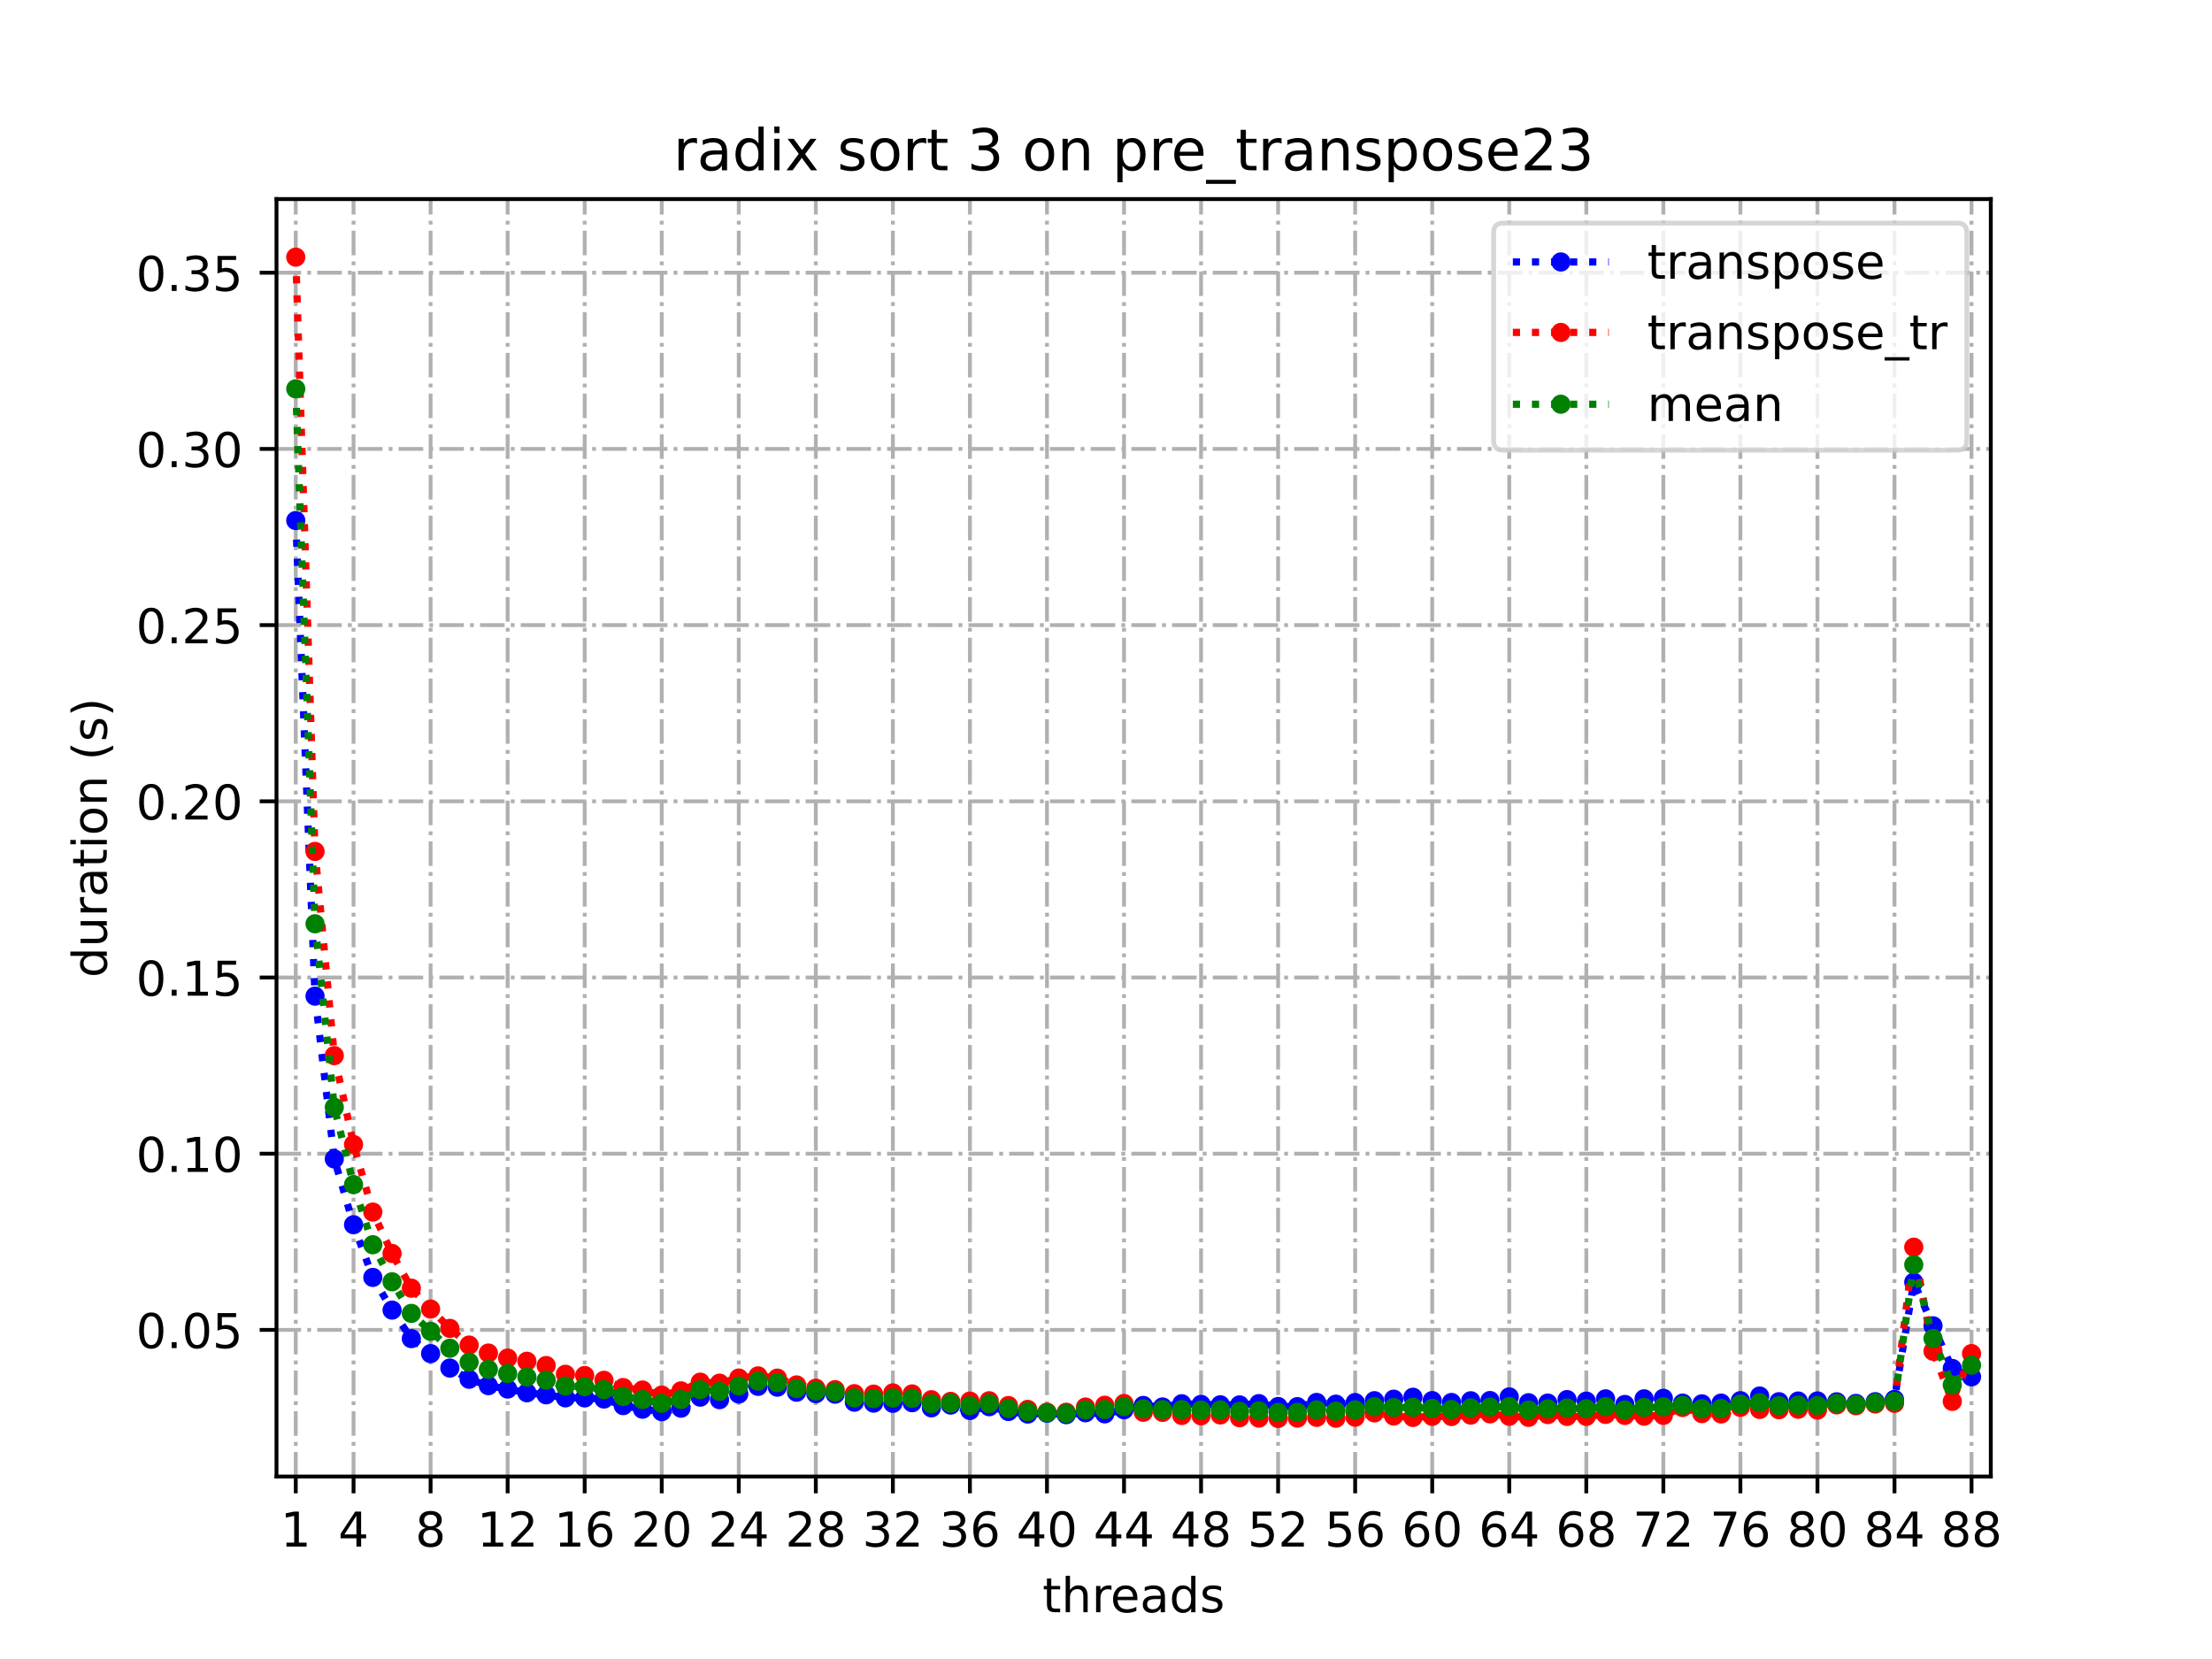 <?xml version="1.0" encoding="utf-8" standalone="no"?>
<!DOCTYPE svg PUBLIC "-//W3C//DTD SVG 1.1//EN"
  "http://www.w3.org/Graphics/SVG/1.1/DTD/svg11.dtd">
<!-- Created with matplotlib (https://matplotlib.org/) -->
<svg height="345.6pt" version="1.1" viewBox="0 0 460.8 345.6" width="460.8pt" xmlns="http://www.w3.org/2000/svg" xmlns:xlink="http://www.w3.org/1999/xlink">
 <defs>
  <style type="text/css">*{stroke-linecap:butt;stroke-linejoin:round;}</style>
 </defs>
 <g id="figure_1">
  <g id="patch_1">
   <path d="M 0 345.6 
L 460.8 345.6 
L 460.8 0 
L 0 0 
z
" style="fill:#ffffff;"/>
  </g>
  <g id="axes_1">
   <g id="patch_2">
    <path d="M 57.6 307.584 
L 414.72 307.584 
L 414.72 41.472 
L 57.6 41.472 
z
" style="fill:#ffffff;"/>
   </g>
   <g id="matplotlib.axis_1">
    <g id="xtick_1">
     <g id="line2d_1">
      <path clip-path="url(#pa0a8256e00)" d="M 61.613 307.584 
L 61.613 41.472 
" style="fill:none;stroke:#b0b0b0;stroke-dasharray:5.12,1.28,0.8,1.28;stroke-dashoffset:0;stroke-width:0.8;"/>
     </g>
     <g id="line2d_2">
      <defs>
       <path d="M 0 0 
L 0 3.5 
" id="mb7f8241a45" style="stroke:#000000;stroke-width:0.8;"/>
      </defs>
      <g>
       <use style="stroke:#000000;stroke-width:0.8;" x="61.613" xlink:href="#mb7f8241a45" y="307.584"/>
      </g>
     </g>
     <g id="text_1">
      <!-- 1 -->
      <g transform="translate(58.431 322.182)scale(0.1 -0.1)">
       <defs>
        <path d="M 12.406 8.297 
L 28.516 8.297 
L 28.516 63.922 
L 10.984 60.406 
L 10.984 69.391 
L 28.422 72.906 
L 38.281 72.906 
L 38.281 8.297 
L 54.391 8.297 
L 54.391 0 
L 12.406 0 
z
" id="DejaVuSans-49"/>
       </defs>
       <use xlink:href="#DejaVuSans-49"/>
      </g>
     </g>
    </g>
    <g id="xtick_2">
     <g id="line2d_3">
      <path clip-path="url(#pa0a8256e00)" d="M 73.65 307.584 
L 73.65 41.472 
" style="fill:none;stroke:#b0b0b0;stroke-dasharray:5.12,1.28,0.8,1.28;stroke-dashoffset:0;stroke-width:0.8;"/>
     </g>
     <g id="line2d_4">
      <g>
       <use style="stroke:#000000;stroke-width:0.8;" x="73.65" xlink:href="#mb7f8241a45" y="307.584"/>
      </g>
     </g>
     <g id="text_2">
      <!-- 4 -->
      <g transform="translate(70.469 322.182)scale(0.1 -0.1)">
       <defs>
        <path d="M 37.797 64.312 
L 12.891 25.391 
L 37.797 25.391 
z
M 35.203 72.906 
L 47.609 72.906 
L 47.609 25.391 
L 58.016 25.391 
L 58.016 17.188 
L 47.609 17.188 
L 47.609 0 
L 37.797 0 
L 37.797 17.188 
L 4.891 17.188 
L 4.891 26.703 
z
" id="DejaVuSans-52"/>
       </defs>
       <use xlink:href="#DejaVuSans-52"/>
      </g>
     </g>
    </g>
    <g id="xtick_3">
     <g id="line2d_5">
      <path clip-path="url(#pa0a8256e00)" d="M 89.701 307.584 
L 89.701 41.472 
" style="fill:none;stroke:#b0b0b0;stroke-dasharray:5.12,1.28,0.8,1.28;stroke-dashoffset:0;stroke-width:0.8;"/>
     </g>
     <g id="line2d_6">
      <g>
       <use style="stroke:#000000;stroke-width:0.8;" x="89.701" xlink:href="#mb7f8241a45" y="307.584"/>
      </g>
     </g>
     <g id="text_3">
      <!-- 8 -->
      <g transform="translate(86.519 322.182)scale(0.1 -0.1)">
       <defs>
        <path d="M 31.781 34.625 
Q 24.75 34.625 20.719 30.859 
Q 16.703 27.094 16.703 20.516 
Q 16.703 13.922 20.719 10.156 
Q 24.75 6.391 31.781 6.391 
Q 38.812 6.391 42.859 10.172 
Q 46.922 13.969 46.922 20.516 
Q 46.922 27.094 42.891 30.859 
Q 38.875 34.625 31.781 34.625 
z
M 21.922 38.812 
Q 15.578 40.375 12.031 44.719 
Q 8.5 49.078 8.5 55.328 
Q 8.5 64.062 14.719 69.141 
Q 20.953 74.219 31.781 74.219 
Q 42.672 74.219 48.875 69.141 
Q 55.078 64.062 55.078 55.328 
Q 55.078 49.078 51.531 44.719 
Q 48 40.375 41.703 38.812 
Q 48.828 37.156 52.797 32.312 
Q 56.781 27.484 56.781 20.516 
Q 56.781 9.906 50.312 4.234 
Q 43.844 -1.422 31.781 -1.422 
Q 19.734 -1.422 13.25 4.234 
Q 6.781 9.906 6.781 20.516 
Q 6.781 27.484 10.781 32.312 
Q 14.797 37.156 21.922 38.812 
z
M 18.312 54.391 
Q 18.312 48.734 21.844 45.562 
Q 25.391 42.391 31.781 42.391 
Q 38.141 42.391 41.719 45.562 
Q 45.312 48.734 45.312 54.391 
Q 45.312 60.062 41.719 63.234 
Q 38.141 66.406 31.781 66.406 
Q 25.391 66.406 21.844 63.234 
Q 18.312 60.062 18.312 54.391 
z
" id="DejaVuSans-56"/>
       </defs>
       <use xlink:href="#DejaVuSans-56"/>
      </g>
     </g>
    </g>
    <g id="xtick_4">
     <g id="line2d_7">
      <path clip-path="url(#pa0a8256e00)" d="M 105.751 307.584 
L 105.751 41.472 
" style="fill:none;stroke:#b0b0b0;stroke-dasharray:5.12,1.28,0.8,1.28;stroke-dashoffset:0;stroke-width:0.8;"/>
     </g>
     <g id="line2d_8">
      <g>
       <use style="stroke:#000000;stroke-width:0.8;" x="105.751" xlink:href="#mb7f8241a45" y="307.584"/>
      </g>
     </g>
     <g id="text_4">
      <!-- 12 -->
      <g transform="translate(99.389 322.182)scale(0.1 -0.1)">
       <defs>
        <path d="M 19.188 8.297 
L 53.609 8.297 
L 53.609 0 
L 7.328 0 
L 7.328 8.297 
Q 12.938 14.109 22.625 23.891 
Q 32.328 33.688 34.812 36.531 
Q 39.547 41.844 41.422 45.531 
Q 43.312 49.219 43.312 52.781 
Q 43.312 58.594 39.234 62.25 
Q 35.156 65.922 28.609 65.922 
Q 23.969 65.922 18.812 64.312 
Q 13.672 62.703 7.812 59.422 
L 7.812 69.391 
Q 13.766 71.781 18.938 73 
Q 24.125 74.219 28.422 74.219 
Q 39.75 74.219 46.484 68.547 
Q 53.219 62.891 53.219 53.422 
Q 53.219 48.922 51.531 44.891 
Q 49.859 40.875 45.406 35.406 
Q 44.188 33.984 37.641 27.219 
Q 31.109 20.453 19.188 8.297 
z
" id="DejaVuSans-50"/>
       </defs>
       <use xlink:href="#DejaVuSans-49"/>
       <use x="63.623" xlink:href="#DejaVuSans-50"/>
      </g>
     </g>
    </g>
    <g id="xtick_5">
     <g id="line2d_9">
      <path clip-path="url(#pa0a8256e00)" d="M 121.801 307.584 
L 121.801 41.472 
" style="fill:none;stroke:#b0b0b0;stroke-dasharray:5.12,1.28,0.8,1.28;stroke-dashoffset:0;stroke-width:0.8;"/>
     </g>
     <g id="line2d_10">
      <g>
       <use style="stroke:#000000;stroke-width:0.8;" x="121.801" xlink:href="#mb7f8241a45" y="307.584"/>
      </g>
     </g>
     <g id="text_5">
      <!-- 16 -->
      <g transform="translate(115.439 322.182)scale(0.1 -0.1)">
       <defs>
        <path d="M 33.016 40.375 
Q 26.375 40.375 22.484 35.828 
Q 18.609 31.297 18.609 23.391 
Q 18.609 15.531 22.484 10.953 
Q 26.375 6.391 33.016 6.391 
Q 39.656 6.391 43.531 10.953 
Q 47.406 15.531 47.406 23.391 
Q 47.406 31.297 43.531 35.828 
Q 39.656 40.375 33.016 40.375 
z
M 52.594 71.297 
L 52.594 62.312 
Q 48.875 64.062 45.094 64.984 
Q 41.312 65.922 37.594 65.922 
Q 27.828 65.922 22.672 59.328 
Q 17.531 52.734 16.797 39.406 
Q 19.672 43.656 24.016 45.922 
Q 28.375 48.188 33.594 48.188 
Q 44.578 48.188 50.953 41.516 
Q 57.328 34.859 57.328 23.391 
Q 57.328 12.156 50.688 5.359 
Q 44.047 -1.422 33.016 -1.422 
Q 20.359 -1.422 13.672 8.266 
Q 6.984 17.969 6.984 36.375 
Q 6.984 53.656 15.188 63.938 
Q 23.391 74.219 37.203 74.219 
Q 40.922 74.219 44.703 73.484 
Q 48.484 72.75 52.594 71.297 
z
" id="DejaVuSans-54"/>
       </defs>
       <use xlink:href="#DejaVuSans-49"/>
       <use x="63.623" xlink:href="#DejaVuSans-54"/>
      </g>
     </g>
    </g>
    <g id="xtick_6">
     <g id="line2d_11">
      <path clip-path="url(#pa0a8256e00)" d="M 137.852 307.584 
L 137.852 41.472 
" style="fill:none;stroke:#b0b0b0;stroke-dasharray:5.12,1.28,0.8,1.28;stroke-dashoffset:0;stroke-width:0.8;"/>
     </g>
     <g id="line2d_12">
      <g>
       <use style="stroke:#000000;stroke-width:0.8;" x="137.852" xlink:href="#mb7f8241a45" y="307.584"/>
      </g>
     </g>
     <g id="text_6">
      <!-- 20 -->
      <g transform="translate(131.489 322.182)scale(0.1 -0.1)">
       <defs>
        <path d="M 31.781 66.406 
Q 24.172 66.406 20.328 58.906 
Q 16.5 51.422 16.5 36.375 
Q 16.5 21.391 20.328 13.891 
Q 24.172 6.391 31.781 6.391 
Q 39.453 6.391 43.281 13.891 
Q 47.125 21.391 47.125 36.375 
Q 47.125 51.422 43.281 58.906 
Q 39.453 66.406 31.781 66.406 
z
M 31.781 74.219 
Q 44.047 74.219 50.516 64.516 
Q 56.984 54.828 56.984 36.375 
Q 56.984 17.969 50.516 8.266 
Q 44.047 -1.422 31.781 -1.422 
Q 19.531 -1.422 13.062 8.266 
Q 6.594 17.969 6.594 36.375 
Q 6.594 54.828 13.062 64.516 
Q 19.531 74.219 31.781 74.219 
z
" id="DejaVuSans-48"/>
       </defs>
       <use xlink:href="#DejaVuSans-50"/>
       <use x="63.623" xlink:href="#DejaVuSans-48"/>
      </g>
     </g>
    </g>
    <g id="xtick_7">
     <g id="line2d_13">
      <path clip-path="url(#pa0a8256e00)" d="M 153.902 307.584 
L 153.902 41.472 
" style="fill:none;stroke:#b0b0b0;stroke-dasharray:5.12,1.28,0.8,1.28;stroke-dashoffset:0;stroke-width:0.8;"/>
     </g>
     <g id="line2d_14">
      <g>
       <use style="stroke:#000000;stroke-width:0.8;" x="153.902" xlink:href="#mb7f8241a45" y="307.584"/>
      </g>
     </g>
     <g id="text_7">
      <!-- 24 -->
      <g transform="translate(147.54 322.182)scale(0.1 -0.1)">
       <use xlink:href="#DejaVuSans-50"/>
       <use x="63.623" xlink:href="#DejaVuSans-52"/>
      </g>
     </g>
    </g>
    <g id="xtick_8">
     <g id="line2d_15">
      <path clip-path="url(#pa0a8256e00)" d="M 169.952 307.584 
L 169.952 41.472 
" style="fill:none;stroke:#b0b0b0;stroke-dasharray:5.12,1.28,0.8,1.28;stroke-dashoffset:0;stroke-width:0.8;"/>
     </g>
     <g id="line2d_16">
      <g>
       <use style="stroke:#000000;stroke-width:0.8;" x="169.952" xlink:href="#mb7f8241a45" y="307.584"/>
      </g>
     </g>
     <g id="text_8">
      <!-- 28 -->
      <g transform="translate(163.59 322.182)scale(0.1 -0.1)">
       <use xlink:href="#DejaVuSans-50"/>
       <use x="63.623" xlink:href="#DejaVuSans-56"/>
      </g>
     </g>
    </g>
    <g id="xtick_9">
     <g id="line2d_17">
      <path clip-path="url(#pa0a8256e00)" d="M 186.003 307.584 
L 186.003 41.472 
" style="fill:none;stroke:#b0b0b0;stroke-dasharray:5.12,1.28,0.8,1.28;stroke-dashoffset:0;stroke-width:0.8;"/>
     </g>
     <g id="line2d_18">
      <g>
       <use style="stroke:#000000;stroke-width:0.8;" x="186.003" xlink:href="#mb7f8241a45" y="307.584"/>
      </g>
     </g>
     <g id="text_9">
      <!-- 32 -->
      <g transform="translate(179.64 322.182)scale(0.1 -0.1)">
       <defs>
        <path d="M 40.578 39.312 
Q 47.656 37.797 51.625 33 
Q 55.609 28.219 55.609 21.188 
Q 55.609 10.406 48.188 4.484 
Q 40.766 -1.422 27.094 -1.422 
Q 22.516 -1.422 17.656 -0.516 
Q 12.797 0.391 7.625 2.203 
L 7.625 11.719 
Q 11.719 9.328 16.594 8.109 
Q 21.484 6.891 26.812 6.891 
Q 36.078 6.891 40.938 10.547 
Q 45.797 14.203 45.797 21.188 
Q 45.797 27.641 41.281 31.266 
Q 36.766 34.906 28.719 34.906 
L 20.219 34.906 
L 20.219 43.016 
L 29.109 43.016 
Q 36.375 43.016 40.234 45.922 
Q 44.094 48.828 44.094 54.297 
Q 44.094 59.906 40.109 62.906 
Q 36.141 65.922 28.719 65.922 
Q 24.656 65.922 20.016 65.031 
Q 15.375 64.156 9.812 62.312 
L 9.812 71.094 
Q 15.438 72.656 20.344 73.438 
Q 25.25 74.219 29.594 74.219 
Q 40.828 74.219 47.359 69.109 
Q 53.906 64.016 53.906 55.328 
Q 53.906 49.266 50.438 45.094 
Q 46.969 40.922 40.578 39.312 
z
" id="DejaVuSans-51"/>
       </defs>
       <use xlink:href="#DejaVuSans-51"/>
       <use x="63.623" xlink:href="#DejaVuSans-50"/>
      </g>
     </g>
    </g>
    <g id="xtick_10">
     <g id="line2d_19">
      <path clip-path="url(#pa0a8256e00)" d="M 202.053 307.584 
L 202.053 41.472 
" style="fill:none;stroke:#b0b0b0;stroke-dasharray:5.12,1.28,0.8,1.28;stroke-dashoffset:0;stroke-width:0.8;"/>
     </g>
     <g id="line2d_20">
      <g>
       <use style="stroke:#000000;stroke-width:0.8;" x="202.053" xlink:href="#mb7f8241a45" y="307.584"/>
      </g>
     </g>
     <g id="text_10">
      <!-- 36 -->
      <g transform="translate(195.691 322.182)scale(0.1 -0.1)">
       <use xlink:href="#DejaVuSans-51"/>
       <use x="63.623" xlink:href="#DejaVuSans-54"/>
      </g>
     </g>
    </g>
    <g id="xtick_11">
     <g id="line2d_21">
      <path clip-path="url(#pa0a8256e00)" d="M 218.103 307.584 
L 218.103 41.472 
" style="fill:none;stroke:#b0b0b0;stroke-dasharray:5.12,1.28,0.8,1.28;stroke-dashoffset:0;stroke-width:0.8;"/>
     </g>
     <g id="line2d_22">
      <g>
       <use style="stroke:#000000;stroke-width:0.8;" x="218.103" xlink:href="#mb7f8241a45" y="307.584"/>
      </g>
     </g>
     <g id="text_11">
      <!-- 40 -->
      <g transform="translate(211.741 322.182)scale(0.1 -0.1)">
       <use xlink:href="#DejaVuSans-52"/>
       <use x="63.623" xlink:href="#DejaVuSans-48"/>
      </g>
     </g>
    </g>
    <g id="xtick_12">
     <g id="line2d_23">
      <path clip-path="url(#pa0a8256e00)" d="M 234.154 307.584 
L 234.154 41.472 
" style="fill:none;stroke:#b0b0b0;stroke-dasharray:5.12,1.28,0.8,1.28;stroke-dashoffset:0;stroke-width:0.8;"/>
     </g>
     <g id="line2d_24">
      <g>
       <use style="stroke:#000000;stroke-width:0.8;" x="234.154" xlink:href="#mb7f8241a45" y="307.584"/>
      </g>
     </g>
     <g id="text_12">
      <!-- 44 -->
      <g transform="translate(227.791 322.182)scale(0.1 -0.1)">
       <use xlink:href="#DejaVuSans-52"/>
       <use x="63.623" xlink:href="#DejaVuSans-52"/>
      </g>
     </g>
    </g>
    <g id="xtick_13">
     <g id="line2d_25">
      <path clip-path="url(#pa0a8256e00)" d="M 250.204 307.584 
L 250.204 41.472 
" style="fill:none;stroke:#b0b0b0;stroke-dasharray:5.12,1.28,0.8,1.28;stroke-dashoffset:0;stroke-width:0.8;"/>
     </g>
     <g id="line2d_26">
      <g>
       <use style="stroke:#000000;stroke-width:0.8;" x="250.204" xlink:href="#mb7f8241a45" y="307.584"/>
      </g>
     </g>
     <g id="text_13">
      <!-- 48 -->
      <g transform="translate(243.842 322.182)scale(0.1 -0.1)">
       <use xlink:href="#DejaVuSans-52"/>
       <use x="63.623" xlink:href="#DejaVuSans-56"/>
      </g>
     </g>
    </g>
    <g id="xtick_14">
     <g id="line2d_27">
      <path clip-path="url(#pa0a8256e00)" d="M 266.254 307.584 
L 266.254 41.472 
" style="fill:none;stroke:#b0b0b0;stroke-dasharray:5.12,1.28,0.8,1.28;stroke-dashoffset:0;stroke-width:0.8;"/>
     </g>
     <g id="line2d_28">
      <g>
       <use style="stroke:#000000;stroke-width:0.8;" x="266.254" xlink:href="#mb7f8241a45" y="307.584"/>
      </g>
     </g>
     <g id="text_14">
      <!-- 52 -->
      <g transform="translate(259.892 322.182)scale(0.1 -0.1)">
       <defs>
        <path d="M 10.797 72.906 
L 49.516 72.906 
L 49.516 64.594 
L 19.828 64.594 
L 19.828 46.734 
Q 21.969 47.469 24.109 47.828 
Q 26.266 48.188 28.422 48.188 
Q 40.625 48.188 47.75 41.5 
Q 54.891 34.812 54.891 23.391 
Q 54.891 11.625 47.562 5.094 
Q 40.234 -1.422 26.906 -1.422 
Q 22.312 -1.422 17.547 -0.641 
Q 12.797 0.141 7.719 1.703 
L 7.719 11.625 
Q 12.109 9.234 16.797 8.062 
Q 21.484 6.891 26.703 6.891 
Q 35.156 6.891 40.078 11.328 
Q 45.016 15.766 45.016 23.391 
Q 45.016 31 40.078 35.438 
Q 35.156 39.891 26.703 39.891 
Q 22.75 39.891 18.812 39.016 
Q 14.891 38.141 10.797 36.281 
z
" id="DejaVuSans-53"/>
       </defs>
       <use xlink:href="#DejaVuSans-53"/>
       <use x="63.623" xlink:href="#DejaVuSans-50"/>
      </g>
     </g>
    </g>
    <g id="xtick_15">
     <g id="line2d_29">
      <path clip-path="url(#pa0a8256e00)" d="M 282.305 307.584 
L 282.305 41.472 
" style="fill:none;stroke:#b0b0b0;stroke-dasharray:5.12,1.28,0.8,1.28;stroke-dashoffset:0;stroke-width:0.8;"/>
     </g>
     <g id="line2d_30">
      <g>
       <use style="stroke:#000000;stroke-width:0.8;" x="282.305" xlink:href="#mb7f8241a45" y="307.584"/>
      </g>
     </g>
     <g id="text_15">
      <!-- 56 -->
      <g transform="translate(275.942 322.182)scale(0.1 -0.1)">
       <use xlink:href="#DejaVuSans-53"/>
       <use x="63.623" xlink:href="#DejaVuSans-54"/>
      </g>
     </g>
    </g>
    <g id="xtick_16">
     <g id="line2d_31">
      <path clip-path="url(#pa0a8256e00)" d="M 298.355 307.584 
L 298.355 41.472 
" style="fill:none;stroke:#b0b0b0;stroke-dasharray:5.12,1.28,0.8,1.28;stroke-dashoffset:0;stroke-width:0.8;"/>
     </g>
     <g id="line2d_32">
      <g>
       <use style="stroke:#000000;stroke-width:0.8;" x="298.355" xlink:href="#mb7f8241a45" y="307.584"/>
      </g>
     </g>
     <g id="text_16">
      <!-- 60 -->
      <g transform="translate(291.993 322.182)scale(0.1 -0.1)">
       <use xlink:href="#DejaVuSans-54"/>
       <use x="63.623" xlink:href="#DejaVuSans-48"/>
      </g>
     </g>
    </g>
    <g id="xtick_17">
     <g id="line2d_33">
      <path clip-path="url(#pa0a8256e00)" d="M 314.405 307.584 
L 314.405 41.472 
" style="fill:none;stroke:#b0b0b0;stroke-dasharray:5.12,1.28,0.8,1.28;stroke-dashoffset:0;stroke-width:0.8;"/>
     </g>
     <g id="line2d_34">
      <g>
       <use style="stroke:#000000;stroke-width:0.8;" x="314.405" xlink:href="#mb7f8241a45" y="307.584"/>
      </g>
     </g>
     <g id="text_17">
      <!-- 64 -->
      <g transform="translate(308.043 322.182)scale(0.1 -0.1)">
       <use xlink:href="#DejaVuSans-54"/>
       <use x="63.623" xlink:href="#DejaVuSans-52"/>
      </g>
     </g>
    </g>
    <g id="xtick_18">
     <g id="line2d_35">
      <path clip-path="url(#pa0a8256e00)" d="M 330.456 307.584 
L 330.456 41.472 
" style="fill:none;stroke:#b0b0b0;stroke-dasharray:5.12,1.28,0.8,1.28;stroke-dashoffset:0;stroke-width:0.8;"/>
     </g>
     <g id="line2d_36">
      <g>
       <use style="stroke:#000000;stroke-width:0.8;" x="330.456" xlink:href="#mb7f8241a45" y="307.584"/>
      </g>
     </g>
     <g id="text_18">
      <!-- 68 -->
      <g transform="translate(324.093 322.182)scale(0.1 -0.1)">
       <use xlink:href="#DejaVuSans-54"/>
       <use x="63.623" xlink:href="#DejaVuSans-56"/>
      </g>
     </g>
    </g>
    <g id="xtick_19">
     <g id="line2d_37">
      <path clip-path="url(#pa0a8256e00)" d="M 346.506 307.584 
L 346.506 41.472 
" style="fill:none;stroke:#b0b0b0;stroke-dasharray:5.12,1.28,0.8,1.28;stroke-dashoffset:0;stroke-width:0.8;"/>
     </g>
     <g id="line2d_38">
      <g>
       <use style="stroke:#000000;stroke-width:0.8;" x="346.506" xlink:href="#mb7f8241a45" y="307.584"/>
      </g>
     </g>
     <g id="text_19">
      <!-- 72 -->
      <g transform="translate(340.144 322.182)scale(0.1 -0.1)">
       <defs>
        <path d="M 8.203 72.906 
L 55.078 72.906 
L 55.078 68.703 
L 28.609 0 
L 18.312 0 
L 43.219 64.594 
L 8.203 64.594 
z
" id="DejaVuSans-55"/>
       </defs>
       <use xlink:href="#DejaVuSans-55"/>
       <use x="63.623" xlink:href="#DejaVuSans-50"/>
      </g>
     </g>
    </g>
    <g id="xtick_20">
     <g id="line2d_39">
      <path clip-path="url(#pa0a8256e00)" d="M 362.556 307.584 
L 362.556 41.472 
" style="fill:none;stroke:#b0b0b0;stroke-dasharray:5.12,1.28,0.8,1.28;stroke-dashoffset:0;stroke-width:0.8;"/>
     </g>
     <g id="line2d_40">
      <g>
       <use style="stroke:#000000;stroke-width:0.8;" x="362.556" xlink:href="#mb7f8241a45" y="307.584"/>
      </g>
     </g>
     <g id="text_20">
      <!-- 76 -->
      <g transform="translate(356.194 322.182)scale(0.1 -0.1)">
       <use xlink:href="#DejaVuSans-55"/>
       <use x="63.623" xlink:href="#DejaVuSans-54"/>
      </g>
     </g>
    </g>
    <g id="xtick_21">
     <g id="line2d_41">
      <path clip-path="url(#pa0a8256e00)" d="M 378.607 307.584 
L 378.607 41.472 
" style="fill:none;stroke:#b0b0b0;stroke-dasharray:5.12,1.28,0.8,1.28;stroke-dashoffset:0;stroke-width:0.8;"/>
     </g>
     <g id="line2d_42">
      <g>
       <use style="stroke:#000000;stroke-width:0.8;" x="378.607" xlink:href="#mb7f8241a45" y="307.584"/>
      </g>
     </g>
     <g id="text_21">
      <!-- 80 -->
      <g transform="translate(372.244 322.182)scale(0.1 -0.1)">
       <use xlink:href="#DejaVuSans-56"/>
       <use x="63.623" xlink:href="#DejaVuSans-48"/>
      </g>
     </g>
    </g>
    <g id="xtick_22">
     <g id="line2d_43">
      <path clip-path="url(#pa0a8256e00)" d="M 394.657 307.584 
L 394.657 41.472 
" style="fill:none;stroke:#b0b0b0;stroke-dasharray:5.12,1.28,0.8,1.28;stroke-dashoffset:0;stroke-width:0.8;"/>
     </g>
     <g id="line2d_44">
      <g>
       <use style="stroke:#000000;stroke-width:0.8;" x="394.657" xlink:href="#mb7f8241a45" y="307.584"/>
      </g>
     </g>
     <g id="text_22">
      <!-- 84 -->
      <g transform="translate(388.295 322.182)scale(0.1 -0.1)">
       <use xlink:href="#DejaVuSans-56"/>
       <use x="63.623" xlink:href="#DejaVuSans-52"/>
      </g>
     </g>
    </g>
    <g id="xtick_23">
     <g id="line2d_45">
      <path clip-path="url(#pa0a8256e00)" d="M 410.707 307.584 
L 410.707 41.472 
" style="fill:none;stroke:#b0b0b0;stroke-dasharray:5.12,1.28,0.8,1.28;stroke-dashoffset:0;stroke-width:0.8;"/>
     </g>
     <g id="line2d_46">
      <g>
       <use style="stroke:#000000;stroke-width:0.8;" x="410.707" xlink:href="#mb7f8241a45" y="307.584"/>
      </g>
     </g>
     <g id="text_23">
      <!-- 88 -->
      <g transform="translate(404.345 322.182)scale(0.1 -0.1)">
       <use xlink:href="#DejaVuSans-56"/>
       <use x="63.623" xlink:href="#DejaVuSans-56"/>
      </g>
     </g>
    </g>
    <g id="text_24">
     <!-- threads -->
     <g transform="translate(217.169 335.861)scale(0.1 -0.1)">
      <defs>
       <path d="M 18.312 70.219 
L 18.312 54.688 
L 36.812 54.688 
L 36.812 47.703 
L 18.312 47.703 
L 18.312 18.016 
Q 18.312 11.328 20.141 9.422 
Q 21.969 7.516 27.594 7.516 
L 36.812 7.516 
L 36.812 0 
L 27.594 0 
Q 17.188 0 13.234 3.875 
Q 9.281 7.766 9.281 18.016 
L 9.281 47.703 
L 2.688 47.703 
L 2.688 54.688 
L 9.281 54.688 
L 9.281 70.219 
z
" id="DejaVuSans-116"/>
       <path d="M 54.891 33.016 
L 54.891 0 
L 45.906 0 
L 45.906 32.719 
Q 45.906 40.484 42.875 44.328 
Q 39.844 48.188 33.797 48.188 
Q 26.516 48.188 22.312 43.547 
Q 18.109 38.922 18.109 30.906 
L 18.109 0 
L 9.078 0 
L 9.078 75.984 
L 18.109 75.984 
L 18.109 46.188 
Q 21.344 51.125 25.703 53.562 
Q 30.078 56 35.797 56 
Q 45.219 56 50.047 50.172 
Q 54.891 44.344 54.891 33.016 
z
" id="DejaVuSans-104"/>
       <path d="M 41.109 46.297 
Q 39.594 47.172 37.812 47.578 
Q 36.031 48 33.891 48 
Q 26.266 48 22.188 43.047 
Q 18.109 38.094 18.109 28.812 
L 18.109 0 
L 9.078 0 
L 9.078 54.688 
L 18.109 54.688 
L 18.109 46.188 
Q 20.953 51.172 25.484 53.578 
Q 30.031 56 36.531 56 
Q 37.453 56 38.578 55.875 
Q 39.703 55.766 41.062 55.516 
z
" id="DejaVuSans-114"/>
       <path d="M 56.203 29.594 
L 56.203 25.203 
L 14.891 25.203 
Q 15.484 15.922 20.484 11.062 
Q 25.484 6.203 34.422 6.203 
Q 39.594 6.203 44.453 7.469 
Q 49.312 8.734 54.109 11.281 
L 54.109 2.781 
Q 49.266 0.734 44.188 -0.344 
Q 39.109 -1.422 33.891 -1.422 
Q 20.797 -1.422 13.156 6.188 
Q 5.516 13.812 5.516 26.812 
Q 5.516 40.234 12.766 48.109 
Q 20.016 56 32.328 56 
Q 43.359 56 49.781 48.891 
Q 56.203 41.797 56.203 29.594 
z
M 47.219 32.234 
Q 47.125 39.594 43.094 43.984 
Q 39.062 48.391 32.422 48.391 
Q 24.906 48.391 20.391 44.141 
Q 15.875 39.891 15.188 32.172 
z
" id="DejaVuSans-101"/>
       <path d="M 34.281 27.484 
Q 23.391 27.484 19.188 25 
Q 14.984 22.516 14.984 16.5 
Q 14.984 11.719 18.141 8.906 
Q 21.297 6.109 26.703 6.109 
Q 34.188 6.109 38.703 11.406 
Q 43.219 16.703 43.219 25.484 
L 43.219 27.484 
z
M 52.203 31.203 
L 52.203 0 
L 43.219 0 
L 43.219 8.297 
Q 40.141 3.328 35.547 0.953 
Q 30.953 -1.422 24.312 -1.422 
Q 15.922 -1.422 10.953 3.297 
Q 6 8.016 6 15.922 
Q 6 25.141 12.172 29.828 
Q 18.359 34.516 30.609 34.516 
L 43.219 34.516 
L 43.219 35.406 
Q 43.219 41.609 39.141 45 
Q 35.062 48.391 27.688 48.391 
Q 23 48.391 18.547 47.266 
Q 14.109 46.141 10.016 43.891 
L 10.016 52.203 
Q 14.938 54.109 19.578 55.047 
Q 24.219 56 28.609 56 
Q 40.484 56 46.344 49.844 
Q 52.203 43.703 52.203 31.203 
z
" id="DejaVuSans-97"/>
       <path d="M 45.406 46.391 
L 45.406 75.984 
L 54.391 75.984 
L 54.391 0 
L 45.406 0 
L 45.406 8.203 
Q 42.578 3.328 38.25 0.953 
Q 33.938 -1.422 27.875 -1.422 
Q 17.969 -1.422 11.734 6.484 
Q 5.516 14.406 5.516 27.297 
Q 5.516 40.188 11.734 48.094 
Q 17.969 56 27.875 56 
Q 33.938 56 38.25 53.625 
Q 42.578 51.266 45.406 46.391 
z
M 14.797 27.297 
Q 14.797 17.391 18.875 11.75 
Q 22.953 6.109 30.078 6.109 
Q 37.203 6.109 41.297 11.75 
Q 45.406 17.391 45.406 27.297 
Q 45.406 37.203 41.297 42.844 
Q 37.203 48.484 30.078 48.484 
Q 22.953 48.484 18.875 42.844 
Q 14.797 37.203 14.797 27.297 
z
" id="DejaVuSans-100"/>
       <path d="M 44.281 53.078 
L 44.281 44.578 
Q 40.484 46.531 36.375 47.5 
Q 32.281 48.484 27.875 48.484 
Q 21.188 48.484 17.844 46.438 
Q 14.5 44.391 14.5 40.281 
Q 14.5 37.156 16.891 35.375 
Q 19.281 33.594 26.516 31.984 
L 29.594 31.297 
Q 39.156 29.25 43.188 25.516 
Q 47.219 21.781 47.219 15.094 
Q 47.219 7.469 41.188 3.016 
Q 35.156 -1.422 24.609 -1.422 
Q 20.219 -1.422 15.453 -0.562 
Q 10.688 0.297 5.422 2 
L 5.422 11.281 
Q 10.406 8.688 15.234 7.391 
Q 20.062 6.109 24.812 6.109 
Q 31.156 6.109 34.562 8.281 
Q 37.984 10.453 37.984 14.406 
Q 37.984 18.062 35.516 20.016 
Q 33.062 21.969 24.703 23.781 
L 21.578 24.516 
Q 13.234 26.266 9.516 29.906 
Q 5.812 33.547 5.812 39.891 
Q 5.812 47.609 11.281 51.797 
Q 16.75 56 26.812 56 
Q 31.781 56 36.172 55.266 
Q 40.578 54.547 44.281 53.078 
z
" id="DejaVuSans-115"/>
      </defs>
      <use xlink:href="#DejaVuSans-116"/>
      <use x="39.209" xlink:href="#DejaVuSans-104"/>
      <use x="102.588" xlink:href="#DejaVuSans-114"/>
      <use x="141.451" xlink:href="#DejaVuSans-101"/>
      <use x="202.975" xlink:href="#DejaVuSans-97"/>
      <use x="264.254" xlink:href="#DejaVuSans-100"/>
      <use x="327.73" xlink:href="#DejaVuSans-115"/>
     </g>
    </g>
   </g>
   <g id="matplotlib.axis_2">
    <g id="ytick_1">
     <g id="line2d_47">
      <path clip-path="url(#pa0a8256e00)" d="M 57.6 277.035 
L 414.72 277.035 
" style="fill:none;stroke:#b0b0b0;stroke-dasharray:5.12,1.28,0.8,1.28;stroke-dashoffset:0;stroke-width:0.8;"/>
     </g>
     <g id="line2d_48">
      <defs>
       <path d="M 0 0 
L -3.5 0 
" id="me90a59a3e0" style="stroke:#000000;stroke-width:0.8;"/>
      </defs>
      <g>
       <use style="stroke:#000000;stroke-width:0.8;" x="57.6" xlink:href="#me90a59a3e0" y="277.035"/>
      </g>
     </g>
     <g id="text_25">
      <!-- 0.05 -->
      <g transform="translate(28.334 280.834)scale(0.1 -0.1)">
       <defs>
        <path d="M 10.688 12.406 
L 21 12.406 
L 21 0 
L 10.688 0 
z
" id="DejaVuSans-46"/>
       </defs>
       <use xlink:href="#DejaVuSans-48"/>
       <use x="63.623" xlink:href="#DejaVuSans-46"/>
       <use x="95.41" xlink:href="#DejaVuSans-48"/>
       <use x="159.033" xlink:href="#DejaVuSans-53"/>
      </g>
     </g>
    </g>
    <g id="ytick_2">
     <g id="line2d_49">
      <path clip-path="url(#pa0a8256e00)" d="M 57.6 240.33 
L 414.72 240.33 
" style="fill:none;stroke:#b0b0b0;stroke-dasharray:5.12,1.28,0.8,1.28;stroke-dashoffset:0;stroke-width:0.8;"/>
     </g>
     <g id="line2d_50">
      <g>
       <use style="stroke:#000000;stroke-width:0.8;" x="57.6" xlink:href="#me90a59a3e0" y="240.33"/>
      </g>
     </g>
     <g id="text_26">
      <!-- 0.10 -->
      <g transform="translate(28.334 244.13)scale(0.1 -0.1)">
       <use xlink:href="#DejaVuSans-48"/>
       <use x="63.623" xlink:href="#DejaVuSans-46"/>
       <use x="95.41" xlink:href="#DejaVuSans-49"/>
       <use x="159.033" xlink:href="#DejaVuSans-48"/>
      </g>
     </g>
    </g>
    <g id="ytick_3">
     <g id="line2d_51">
      <path clip-path="url(#pa0a8256e00)" d="M 57.6 203.626 
L 414.72 203.626 
" style="fill:none;stroke:#b0b0b0;stroke-dasharray:5.12,1.28,0.8,1.28;stroke-dashoffset:0;stroke-width:0.8;"/>
     </g>
     <g id="line2d_52">
      <g>
       <use style="stroke:#000000;stroke-width:0.8;" x="57.6" xlink:href="#me90a59a3e0" y="203.626"/>
      </g>
     </g>
     <g id="text_27">
      <!-- 0.15 -->
      <g transform="translate(28.334 207.425)scale(0.1 -0.1)">
       <use xlink:href="#DejaVuSans-48"/>
       <use x="63.623" xlink:href="#DejaVuSans-46"/>
       <use x="95.41" xlink:href="#DejaVuSans-49"/>
       <use x="159.033" xlink:href="#DejaVuSans-53"/>
      </g>
     </g>
    </g>
    <g id="ytick_4">
     <g id="line2d_53">
      <path clip-path="url(#pa0a8256e00)" d="M 57.6 166.922 
L 414.72 166.922 
" style="fill:none;stroke:#b0b0b0;stroke-dasharray:5.12,1.28,0.8,1.28;stroke-dashoffset:0;stroke-width:0.8;"/>
     </g>
     <g id="line2d_54">
      <g>
       <use style="stroke:#000000;stroke-width:0.8;" x="57.6" xlink:href="#me90a59a3e0" y="166.922"/>
      </g>
     </g>
     <g id="text_28">
      <!-- 0.20 -->
      <g transform="translate(28.334 170.721)scale(0.1 -0.1)">
       <use xlink:href="#DejaVuSans-48"/>
       <use x="63.623" xlink:href="#DejaVuSans-46"/>
       <use x="95.41" xlink:href="#DejaVuSans-50"/>
       <use x="159.033" xlink:href="#DejaVuSans-48"/>
      </g>
     </g>
    </g>
    <g id="ytick_5">
     <g id="line2d_55">
      <path clip-path="url(#pa0a8256e00)" d="M 57.6 130.217 
L 414.72 130.217 
" style="fill:none;stroke:#b0b0b0;stroke-dasharray:5.12,1.28,0.8,1.28;stroke-dashoffset:0;stroke-width:0.8;"/>
     </g>
     <g id="line2d_56">
      <g>
       <use style="stroke:#000000;stroke-width:0.8;" x="57.6" xlink:href="#me90a59a3e0" y="130.217"/>
      </g>
     </g>
     <g id="text_29">
      <!-- 0.25 -->
      <g transform="translate(28.334 134.016)scale(0.1 -0.1)">
       <use xlink:href="#DejaVuSans-48"/>
       <use x="63.623" xlink:href="#DejaVuSans-46"/>
       <use x="95.41" xlink:href="#DejaVuSans-50"/>
       <use x="159.033" xlink:href="#DejaVuSans-53"/>
      </g>
     </g>
    </g>
    <g id="ytick_6">
     <g id="line2d_57">
      <path clip-path="url(#pa0a8256e00)" d="M 57.6 93.513 
L 414.72 93.513 
" style="fill:none;stroke:#b0b0b0;stroke-dasharray:5.12,1.28,0.8,1.28;stroke-dashoffset:0;stroke-width:0.8;"/>
     </g>
     <g id="line2d_58">
      <g>
       <use style="stroke:#000000;stroke-width:0.8;" x="57.6" xlink:href="#me90a59a3e0" y="93.513"/>
      </g>
     </g>
     <g id="text_30">
      <!-- 0.30 -->
      <g transform="translate(28.334 97.312)scale(0.1 -0.1)">
       <use xlink:href="#DejaVuSans-48"/>
       <use x="63.623" xlink:href="#DejaVuSans-46"/>
       <use x="95.41" xlink:href="#DejaVuSans-51"/>
       <use x="159.033" xlink:href="#DejaVuSans-48"/>
      </g>
     </g>
    </g>
    <g id="ytick_7">
     <g id="line2d_59">
      <path clip-path="url(#pa0a8256e00)" d="M 57.6 56.808 
L 414.72 56.808 
" style="fill:none;stroke:#b0b0b0;stroke-dasharray:5.12,1.28,0.8,1.28;stroke-dashoffset:0;stroke-width:0.8;"/>
     </g>
     <g id="line2d_60">
      <g>
       <use style="stroke:#000000;stroke-width:0.8;" x="57.6" xlink:href="#me90a59a3e0" y="56.808"/>
      </g>
     </g>
     <g id="text_31">
      <!-- 0.35 -->
      <g transform="translate(28.334 60.608)scale(0.1 -0.1)">
       <use xlink:href="#DejaVuSans-48"/>
       <use x="63.623" xlink:href="#DejaVuSans-46"/>
       <use x="95.41" xlink:href="#DejaVuSans-51"/>
       <use x="159.033" xlink:href="#DejaVuSans-53"/>
      </g>
     </g>
    </g>
    <g id="text_32">
     <!-- duration (s) -->
     <g transform="translate(22.255 203.663)rotate(-90)scale(0.1 -0.1)">
      <defs>
       <path d="M 8.5 21.578 
L 8.5 54.688 
L 17.484 54.688 
L 17.484 21.922 
Q 17.484 14.156 20.5 10.266 
Q 23.531 6.391 29.594 6.391 
Q 36.859 6.391 41.078 11.031 
Q 45.312 15.672 45.312 23.688 
L 45.312 54.688 
L 54.297 54.688 
L 54.297 0 
L 45.312 0 
L 45.312 8.406 
Q 42.047 3.422 37.719 1 
Q 33.406 -1.422 27.688 -1.422 
Q 18.266 -1.422 13.375 4.438 
Q 8.5 10.297 8.5 21.578 
z
M 31.109 56 
z
" id="DejaVuSans-117"/>
       <path d="M 9.422 54.688 
L 18.406 54.688 
L 18.406 0 
L 9.422 0 
z
M 9.422 75.984 
L 18.406 75.984 
L 18.406 64.594 
L 9.422 64.594 
z
" id="DejaVuSans-105"/>
       <path d="M 30.609 48.391 
Q 23.391 48.391 19.188 42.75 
Q 14.984 37.109 14.984 27.297 
Q 14.984 17.484 19.156 11.844 
Q 23.344 6.203 30.609 6.203 
Q 37.797 6.203 41.984 11.859 
Q 46.188 17.531 46.188 27.297 
Q 46.188 37.016 41.984 42.703 
Q 37.797 48.391 30.609 48.391 
z
M 30.609 56 
Q 42.328 56 49.016 48.375 
Q 55.719 40.766 55.719 27.297 
Q 55.719 13.875 49.016 6.219 
Q 42.328 -1.422 30.609 -1.422 
Q 18.844 -1.422 12.172 6.219 
Q 5.516 13.875 5.516 27.297 
Q 5.516 40.766 12.172 48.375 
Q 18.844 56 30.609 56 
z
" id="DejaVuSans-111"/>
       <path d="M 54.891 33.016 
L 54.891 0 
L 45.906 0 
L 45.906 32.719 
Q 45.906 40.484 42.875 44.328 
Q 39.844 48.188 33.797 48.188 
Q 26.516 48.188 22.312 43.547 
Q 18.109 38.922 18.109 30.906 
L 18.109 0 
L 9.078 0 
L 9.078 54.688 
L 18.109 54.688 
L 18.109 46.188 
Q 21.344 51.125 25.703 53.562 
Q 30.078 56 35.797 56 
Q 45.219 56 50.047 50.172 
Q 54.891 44.344 54.891 33.016 
z
" id="DejaVuSans-110"/>
       <path id="DejaVuSans-32"/>
       <path d="M 31 75.875 
Q 24.469 64.656 21.281 53.656 
Q 18.109 42.672 18.109 31.391 
Q 18.109 20.125 21.312 9.062 
Q 24.516 -2 31 -13.188 
L 23.188 -13.188 
Q 15.875 -1.703 12.234 9.375 
Q 8.594 20.453 8.594 31.391 
Q 8.594 42.281 12.203 53.312 
Q 15.828 64.359 23.188 75.875 
z
" id="DejaVuSans-40"/>
       <path d="M 8.016 75.875 
L 15.828 75.875 
Q 23.141 64.359 26.781 53.312 
Q 30.422 42.281 30.422 31.391 
Q 30.422 20.453 26.781 9.375 
Q 23.141 -1.703 15.828 -13.188 
L 8.016 -13.188 
Q 14.5 -2 17.703 9.062 
Q 20.906 20.125 20.906 31.391 
Q 20.906 42.672 17.703 53.656 
Q 14.5 64.656 8.016 75.875 
z
" id="DejaVuSans-41"/>
      </defs>
      <use xlink:href="#DejaVuSans-100"/>
      <use x="63.477" xlink:href="#DejaVuSans-117"/>
      <use x="126.855" xlink:href="#DejaVuSans-114"/>
      <use x="167.969" xlink:href="#DejaVuSans-97"/>
      <use x="229.248" xlink:href="#DejaVuSans-116"/>
      <use x="268.457" xlink:href="#DejaVuSans-105"/>
      <use x="296.24" xlink:href="#DejaVuSans-111"/>
      <use x="357.422" xlink:href="#DejaVuSans-110"/>
      <use x="420.801" xlink:href="#DejaVuSans-32"/>
      <use x="452.588" xlink:href="#DejaVuSans-40"/>
      <use x="491.602" xlink:href="#DejaVuSans-115"/>
      <use x="543.701" xlink:href="#DejaVuSans-41"/>
     </g>
    </g>
   </g>
   <g id="line2d_61">
    <path clip-path="url(#pa0a8256e00)" d="M 61.613 108.435 
L 65.625 207.515 
L 69.638 241.429 
L 73.65 255.134 
L 77.663 266.108 
L 81.676 272.917 
L 85.688 278.855 
L 89.701 281.983 
L 93.713 284.995 
L 97.726 287.326 
L 101.738 288.656 
L 105.751 289.366 
L 109.764 290.137 
L 113.776 290.565 
L 117.789 291.201 
L 121.801 291.213 
L 125.814 291.44 
L 129.827 292.81 
L 133.839 293.564 
L 137.852 294.076 
L 141.864 293.35 
L 145.877 291.049 
L 149.889 291.575 
L 153.902 290.398 
L 157.915 288.801 
L 161.927 288.971 
L 165.94 290.021 
L 169.952 290.329 
L 173.965 290.428 
L 177.978 292.103 
L 181.99 292.294 
L 186.003 292.334 
L 190.015 292.205 
L 194.028 293.281 
L 198.04 292.698 
L 202.053 293.829 
L 206.066 293.04 
L 210.078 294.04 
L 214.091 294.573 
L 218.103 294.404 
L 222.116 294.702 
L 226.129 294.299 
L 230.141 294.531 
L 234.154 293.679 
L 238.166 292.783 
L 242.179 293.094 
L 246.191 292.43 
L 250.204 292.563 
L 254.217 292.648 
L 258.229 292.67 
L 262.242 292.401 
L 266.254 293.001 
L 270.267 293.033 
L 274.28 292.153 
L 278.292 292.515 
L 282.305 292.175 
L 286.317 291.788 
L 290.33 291.479 
L 294.342 291.074 
L 298.355 291.767 
L 302.368 292.162 
L 306.38 291.805 
L 310.393 291.756 
L 314.405 291.004 
L 318.418 292.213 
L 322.431 292.287 
L 326.443 291.561 
L 330.456 291.88 
L 334.468 291.408 
L 338.481 292.577 
L 342.493 291.401 
L 346.506 291.294 
L 350.519 292.297 
L 354.531 292.449 
L 358.544 292.292 
L 362.556 291.785 
L 366.569 290.817 
L 370.582 292.002 
L 374.594 291.856 
L 378.607 291.84 
L 382.619 292.026 
L 386.632 292.362 
L 390.644 292.001 
L 394.657 291.523 
L 398.67 267.108 
L 402.682 276.19 
L 406.695 285.079 
L 410.707 286.82 
" style="fill:none;stroke:#0000ff;stroke-dasharray:1.5,2.475;stroke-dashoffset:0;stroke-width:1.5;"/>
    <defs>
     <path d="M 0 1.5 
C 0.398 1.5 0.779 1.342 1.061 1.061 
C 1.342 0.779 1.5 0.398 1.5 0 
C 1.5 -0.398 1.342 -0.779 1.061 -1.061 
C 0.779 -1.342 0.398 -1.5 0 -1.5 
C -0.398 -1.5 -0.779 -1.342 -1.061 -1.061 
C -1.342 -0.779 -1.5 -0.398 -1.5 0 
C -1.5 0.398 -1.342 0.779 -1.061 1.061 
C -0.779 1.342 -0.398 1.5 0 1.5 
z
" id="mb0f3e39fc0" style="stroke:#0000ff;"/>
    </defs>
    <g clip-path="url(#pa0a8256e00)">
     <use style="fill:#0000ff;stroke:#0000ff;" x="61.613" xlink:href="#mb0f3e39fc0" y="108.435"/>
     <use style="fill:#0000ff;stroke:#0000ff;" x="65.625" xlink:href="#mb0f3e39fc0" y="207.515"/>
     <use style="fill:#0000ff;stroke:#0000ff;" x="69.638" xlink:href="#mb0f3e39fc0" y="241.429"/>
     <use style="fill:#0000ff;stroke:#0000ff;" x="73.65" xlink:href="#mb0f3e39fc0" y="255.134"/>
     <use style="fill:#0000ff;stroke:#0000ff;" x="77.663" xlink:href="#mb0f3e39fc0" y="266.108"/>
     <use style="fill:#0000ff;stroke:#0000ff;" x="81.676" xlink:href="#mb0f3e39fc0" y="272.917"/>
     <use style="fill:#0000ff;stroke:#0000ff;" x="85.688" xlink:href="#mb0f3e39fc0" y="278.855"/>
     <use style="fill:#0000ff;stroke:#0000ff;" x="89.701" xlink:href="#mb0f3e39fc0" y="281.983"/>
     <use style="fill:#0000ff;stroke:#0000ff;" x="93.713" xlink:href="#mb0f3e39fc0" y="284.995"/>
     <use style="fill:#0000ff;stroke:#0000ff;" x="97.726" xlink:href="#mb0f3e39fc0" y="287.326"/>
     <use style="fill:#0000ff;stroke:#0000ff;" x="101.738" xlink:href="#mb0f3e39fc0" y="288.656"/>
     <use style="fill:#0000ff;stroke:#0000ff;" x="105.751" xlink:href="#mb0f3e39fc0" y="289.366"/>
     <use style="fill:#0000ff;stroke:#0000ff;" x="109.764" xlink:href="#mb0f3e39fc0" y="290.137"/>
     <use style="fill:#0000ff;stroke:#0000ff;" x="113.776" xlink:href="#mb0f3e39fc0" y="290.565"/>
     <use style="fill:#0000ff;stroke:#0000ff;" x="117.789" xlink:href="#mb0f3e39fc0" y="291.201"/>
     <use style="fill:#0000ff;stroke:#0000ff;" x="121.801" xlink:href="#mb0f3e39fc0" y="291.213"/>
     <use style="fill:#0000ff;stroke:#0000ff;" x="125.814" xlink:href="#mb0f3e39fc0" y="291.44"/>
     <use style="fill:#0000ff;stroke:#0000ff;" x="129.827" xlink:href="#mb0f3e39fc0" y="292.81"/>
     <use style="fill:#0000ff;stroke:#0000ff;" x="133.839" xlink:href="#mb0f3e39fc0" y="293.564"/>
     <use style="fill:#0000ff;stroke:#0000ff;" x="137.852" xlink:href="#mb0f3e39fc0" y="294.076"/>
     <use style="fill:#0000ff;stroke:#0000ff;" x="141.864" xlink:href="#mb0f3e39fc0" y="293.35"/>
     <use style="fill:#0000ff;stroke:#0000ff;" x="145.877" xlink:href="#mb0f3e39fc0" y="291.049"/>
     <use style="fill:#0000ff;stroke:#0000ff;" x="149.889" xlink:href="#mb0f3e39fc0" y="291.575"/>
     <use style="fill:#0000ff;stroke:#0000ff;" x="153.902" xlink:href="#mb0f3e39fc0" y="290.398"/>
     <use style="fill:#0000ff;stroke:#0000ff;" x="157.915" xlink:href="#mb0f3e39fc0" y="288.801"/>
     <use style="fill:#0000ff;stroke:#0000ff;" x="161.927" xlink:href="#mb0f3e39fc0" y="288.971"/>
     <use style="fill:#0000ff;stroke:#0000ff;" x="165.94" xlink:href="#mb0f3e39fc0" y="290.021"/>
     <use style="fill:#0000ff;stroke:#0000ff;" x="169.952" xlink:href="#mb0f3e39fc0" y="290.329"/>
     <use style="fill:#0000ff;stroke:#0000ff;" x="173.965" xlink:href="#mb0f3e39fc0" y="290.428"/>
     <use style="fill:#0000ff;stroke:#0000ff;" x="177.978" xlink:href="#mb0f3e39fc0" y="292.103"/>
     <use style="fill:#0000ff;stroke:#0000ff;" x="181.99" xlink:href="#mb0f3e39fc0" y="292.294"/>
     <use style="fill:#0000ff;stroke:#0000ff;" x="186.003" xlink:href="#mb0f3e39fc0" y="292.334"/>
     <use style="fill:#0000ff;stroke:#0000ff;" x="190.015" xlink:href="#mb0f3e39fc0" y="292.205"/>
     <use style="fill:#0000ff;stroke:#0000ff;" x="194.028" xlink:href="#mb0f3e39fc0" y="293.281"/>
     <use style="fill:#0000ff;stroke:#0000ff;" x="198.04" xlink:href="#mb0f3e39fc0" y="292.698"/>
     <use style="fill:#0000ff;stroke:#0000ff;" x="202.053" xlink:href="#mb0f3e39fc0" y="293.829"/>
     <use style="fill:#0000ff;stroke:#0000ff;" x="206.066" xlink:href="#mb0f3e39fc0" y="293.04"/>
     <use style="fill:#0000ff;stroke:#0000ff;" x="210.078" xlink:href="#mb0f3e39fc0" y="294.04"/>
     <use style="fill:#0000ff;stroke:#0000ff;" x="214.091" xlink:href="#mb0f3e39fc0" y="294.573"/>
     <use style="fill:#0000ff;stroke:#0000ff;" x="218.103" xlink:href="#mb0f3e39fc0" y="294.404"/>
     <use style="fill:#0000ff;stroke:#0000ff;" x="222.116" xlink:href="#mb0f3e39fc0" y="294.702"/>
     <use style="fill:#0000ff;stroke:#0000ff;" x="226.129" xlink:href="#mb0f3e39fc0" y="294.299"/>
     <use style="fill:#0000ff;stroke:#0000ff;" x="230.141" xlink:href="#mb0f3e39fc0" y="294.531"/>
     <use style="fill:#0000ff;stroke:#0000ff;" x="234.154" xlink:href="#mb0f3e39fc0" y="293.679"/>
     <use style="fill:#0000ff;stroke:#0000ff;" x="238.166" xlink:href="#mb0f3e39fc0" y="292.783"/>
     <use style="fill:#0000ff;stroke:#0000ff;" x="242.179" xlink:href="#mb0f3e39fc0" y="293.094"/>
     <use style="fill:#0000ff;stroke:#0000ff;" x="246.191" xlink:href="#mb0f3e39fc0" y="292.43"/>
     <use style="fill:#0000ff;stroke:#0000ff;" x="250.204" xlink:href="#mb0f3e39fc0" y="292.563"/>
     <use style="fill:#0000ff;stroke:#0000ff;" x="254.217" xlink:href="#mb0f3e39fc0" y="292.648"/>
     <use style="fill:#0000ff;stroke:#0000ff;" x="258.229" xlink:href="#mb0f3e39fc0" y="292.67"/>
     <use style="fill:#0000ff;stroke:#0000ff;" x="262.242" xlink:href="#mb0f3e39fc0" y="292.401"/>
     <use style="fill:#0000ff;stroke:#0000ff;" x="266.254" xlink:href="#mb0f3e39fc0" y="293.001"/>
     <use style="fill:#0000ff;stroke:#0000ff;" x="270.267" xlink:href="#mb0f3e39fc0" y="293.033"/>
     <use style="fill:#0000ff;stroke:#0000ff;" x="274.28" xlink:href="#mb0f3e39fc0" y="292.153"/>
     <use style="fill:#0000ff;stroke:#0000ff;" x="278.292" xlink:href="#mb0f3e39fc0" y="292.515"/>
     <use style="fill:#0000ff;stroke:#0000ff;" x="282.305" xlink:href="#mb0f3e39fc0" y="292.175"/>
     <use style="fill:#0000ff;stroke:#0000ff;" x="286.317" xlink:href="#mb0f3e39fc0" y="291.788"/>
     <use style="fill:#0000ff;stroke:#0000ff;" x="290.33" xlink:href="#mb0f3e39fc0" y="291.479"/>
     <use style="fill:#0000ff;stroke:#0000ff;" x="294.342" xlink:href="#mb0f3e39fc0" y="291.074"/>
     <use style="fill:#0000ff;stroke:#0000ff;" x="298.355" xlink:href="#mb0f3e39fc0" y="291.767"/>
     <use style="fill:#0000ff;stroke:#0000ff;" x="302.368" xlink:href="#mb0f3e39fc0" y="292.162"/>
     <use style="fill:#0000ff;stroke:#0000ff;" x="306.38" xlink:href="#mb0f3e39fc0" y="291.805"/>
     <use style="fill:#0000ff;stroke:#0000ff;" x="310.393" xlink:href="#mb0f3e39fc0" y="291.756"/>
     <use style="fill:#0000ff;stroke:#0000ff;" x="314.405" xlink:href="#mb0f3e39fc0" y="291.004"/>
     <use style="fill:#0000ff;stroke:#0000ff;" x="318.418" xlink:href="#mb0f3e39fc0" y="292.213"/>
     <use style="fill:#0000ff;stroke:#0000ff;" x="322.431" xlink:href="#mb0f3e39fc0" y="292.287"/>
     <use style="fill:#0000ff;stroke:#0000ff;" x="326.443" xlink:href="#mb0f3e39fc0" y="291.561"/>
     <use style="fill:#0000ff;stroke:#0000ff;" x="330.456" xlink:href="#mb0f3e39fc0" y="291.88"/>
     <use style="fill:#0000ff;stroke:#0000ff;" x="334.468" xlink:href="#mb0f3e39fc0" y="291.408"/>
     <use style="fill:#0000ff;stroke:#0000ff;" x="338.481" xlink:href="#mb0f3e39fc0" y="292.577"/>
     <use style="fill:#0000ff;stroke:#0000ff;" x="342.493" xlink:href="#mb0f3e39fc0" y="291.401"/>
     <use style="fill:#0000ff;stroke:#0000ff;" x="346.506" xlink:href="#mb0f3e39fc0" y="291.294"/>
     <use style="fill:#0000ff;stroke:#0000ff;" x="350.519" xlink:href="#mb0f3e39fc0" y="292.297"/>
     <use style="fill:#0000ff;stroke:#0000ff;" x="354.531" xlink:href="#mb0f3e39fc0" y="292.449"/>
     <use style="fill:#0000ff;stroke:#0000ff;" x="358.544" xlink:href="#mb0f3e39fc0" y="292.292"/>
     <use style="fill:#0000ff;stroke:#0000ff;" x="362.556" xlink:href="#mb0f3e39fc0" y="291.785"/>
     <use style="fill:#0000ff;stroke:#0000ff;" x="366.569" xlink:href="#mb0f3e39fc0" y="290.817"/>
     <use style="fill:#0000ff;stroke:#0000ff;" x="370.582" xlink:href="#mb0f3e39fc0" y="292.002"/>
     <use style="fill:#0000ff;stroke:#0000ff;" x="374.594" xlink:href="#mb0f3e39fc0" y="291.856"/>
     <use style="fill:#0000ff;stroke:#0000ff;" x="378.607" xlink:href="#mb0f3e39fc0" y="291.84"/>
     <use style="fill:#0000ff;stroke:#0000ff;" x="382.619" xlink:href="#mb0f3e39fc0" y="292.026"/>
     <use style="fill:#0000ff;stroke:#0000ff;" x="386.632" xlink:href="#mb0f3e39fc0" y="292.362"/>
     <use style="fill:#0000ff;stroke:#0000ff;" x="390.644" xlink:href="#mb0f3e39fc0" y="292.001"/>
     <use style="fill:#0000ff;stroke:#0000ff;" x="394.657" xlink:href="#mb0f3e39fc0" y="291.523"/>
     <use style="fill:#0000ff;stroke:#0000ff;" x="398.67" xlink:href="#mb0f3e39fc0" y="267.108"/>
     <use style="fill:#0000ff;stroke:#0000ff;" x="402.682" xlink:href="#mb0f3e39fc0" y="276.19"/>
     <use style="fill:#0000ff;stroke:#0000ff;" x="406.695" xlink:href="#mb0f3e39fc0" y="285.079"/>
     <use style="fill:#0000ff;stroke:#0000ff;" x="410.707" xlink:href="#mb0f3e39fc0" y="286.82"/>
    </g>
   </g>
   <g id="line2d_62">
    <path clip-path="url(#pa0a8256e00)" d="M 61.613 53.568 
L 65.625 177.368 
L 69.638 219.904 
L 73.65 238.42 
L 77.663 252.499 
L 81.676 261.126 
L 85.688 268.351 
L 89.701 272.699 
L 93.713 276.725 
L 97.726 280.198 
L 101.738 281.863 
L 105.751 282.912 
L 109.764 283.578 
L 113.776 284.463 
L 117.789 286.286 
L 121.801 286.543 
L 125.814 287.544 
L 129.827 289.053 
L 133.839 289.567 
L 137.852 290.617 
L 141.864 289.743 
L 145.877 287.931 
L 149.889 288.14 
L 153.902 287.07 
L 157.915 286.622 
L 161.927 287.087 
L 165.94 288.506 
L 169.952 289.188 
L 173.965 289.495 
L 177.978 290.33 
L 181.99 290.422 
L 186.003 290.163 
L 190.015 290.381 
L 194.028 291.586 
L 198.04 291.935 
L 202.053 291.874 
L 206.066 291.802 
L 210.078 292.8 
L 214.091 293.602 
L 218.103 294.187 
L 222.116 294.202 
L 226.129 293.114 
L 230.141 292.741 
L 234.154 292.378 
L 238.166 294.201 
L 242.179 294.219 
L 246.191 294.871 
L 250.204 294.943 
L 254.217 294.757 
L 258.229 295.338 
L 262.242 295.411 
L 266.254 295.488 
L 270.267 295.412 
L 274.28 295.256 
L 278.292 295.44 
L 282.305 295.23 
L 286.317 294.331 
L 290.33 294.982 
L 294.342 295.277 
L 298.355 295.047 
L 302.368 295.083 
L 306.38 294.795 
L 310.393 294.532 
L 314.405 295.032 
L 318.418 295.261 
L 322.431 294.685 
L 326.443 295.065 
L 330.456 295.061 
L 334.468 294.646 
L 338.481 294.862 
L 342.493 295.019 
L 346.506 294.851 
L 350.519 293.212 
L 354.531 294.476 
L 358.544 294.55 
L 362.556 293.175 
L 366.569 293.614 
L 370.582 293.67 
L 374.594 293.566 
L 378.607 293.739 
L 382.619 292.659 
L 386.632 292.845 
L 390.644 292.476 
L 394.657 292.339 
L 398.67 259.814 
L 402.682 281.48 
L 406.695 291.932 
L 410.707 281.978 
" style="fill:none;stroke:#ff0000;stroke-dasharray:1.5,2.475;stroke-dashoffset:0;stroke-width:1.5;"/>
    <defs>
     <path d="M 0 1.5 
C 0.398 1.5 0.779 1.342 1.061 1.061 
C 1.342 0.779 1.5 0.398 1.5 0 
C 1.5 -0.398 1.342 -0.779 1.061 -1.061 
C 0.779 -1.342 0.398 -1.5 0 -1.5 
C -0.398 -1.5 -0.779 -1.342 -1.061 -1.061 
C -1.342 -0.779 -1.5 -0.398 -1.5 0 
C -1.5 0.398 -1.342 0.779 -1.061 1.061 
C -0.779 1.342 -0.398 1.5 0 1.5 
z
" id="m6b1b0fa951" style="stroke:#ff0000;"/>
    </defs>
    <g clip-path="url(#pa0a8256e00)">
     <use style="fill:#ff0000;stroke:#ff0000;" x="61.613" xlink:href="#m6b1b0fa951" y="53.568"/>
     <use style="fill:#ff0000;stroke:#ff0000;" x="65.625" xlink:href="#m6b1b0fa951" y="177.368"/>
     <use style="fill:#ff0000;stroke:#ff0000;" x="69.638" xlink:href="#m6b1b0fa951" y="219.904"/>
     <use style="fill:#ff0000;stroke:#ff0000;" x="73.65" xlink:href="#m6b1b0fa951" y="238.42"/>
     <use style="fill:#ff0000;stroke:#ff0000;" x="77.663" xlink:href="#m6b1b0fa951" y="252.499"/>
     <use style="fill:#ff0000;stroke:#ff0000;" x="81.676" xlink:href="#m6b1b0fa951" y="261.126"/>
     <use style="fill:#ff0000;stroke:#ff0000;" x="85.688" xlink:href="#m6b1b0fa951" y="268.351"/>
     <use style="fill:#ff0000;stroke:#ff0000;" x="89.701" xlink:href="#m6b1b0fa951" y="272.699"/>
     <use style="fill:#ff0000;stroke:#ff0000;" x="93.713" xlink:href="#m6b1b0fa951" y="276.725"/>
     <use style="fill:#ff0000;stroke:#ff0000;" x="97.726" xlink:href="#m6b1b0fa951" y="280.198"/>
     <use style="fill:#ff0000;stroke:#ff0000;" x="101.738" xlink:href="#m6b1b0fa951" y="281.863"/>
     <use style="fill:#ff0000;stroke:#ff0000;" x="105.751" xlink:href="#m6b1b0fa951" y="282.912"/>
     <use style="fill:#ff0000;stroke:#ff0000;" x="109.764" xlink:href="#m6b1b0fa951" y="283.578"/>
     <use style="fill:#ff0000;stroke:#ff0000;" x="113.776" xlink:href="#m6b1b0fa951" y="284.463"/>
     <use style="fill:#ff0000;stroke:#ff0000;" x="117.789" xlink:href="#m6b1b0fa951" y="286.286"/>
     <use style="fill:#ff0000;stroke:#ff0000;" x="121.801" xlink:href="#m6b1b0fa951" y="286.543"/>
     <use style="fill:#ff0000;stroke:#ff0000;" x="125.814" xlink:href="#m6b1b0fa951" y="287.544"/>
     <use style="fill:#ff0000;stroke:#ff0000;" x="129.827" xlink:href="#m6b1b0fa951" y="289.053"/>
     <use style="fill:#ff0000;stroke:#ff0000;" x="133.839" xlink:href="#m6b1b0fa951" y="289.567"/>
     <use style="fill:#ff0000;stroke:#ff0000;" x="137.852" xlink:href="#m6b1b0fa951" y="290.617"/>
     <use style="fill:#ff0000;stroke:#ff0000;" x="141.864" xlink:href="#m6b1b0fa951" y="289.743"/>
     <use style="fill:#ff0000;stroke:#ff0000;" x="145.877" xlink:href="#m6b1b0fa951" y="287.931"/>
     <use style="fill:#ff0000;stroke:#ff0000;" x="149.889" xlink:href="#m6b1b0fa951" y="288.14"/>
     <use style="fill:#ff0000;stroke:#ff0000;" x="153.902" xlink:href="#m6b1b0fa951" y="287.07"/>
     <use style="fill:#ff0000;stroke:#ff0000;" x="157.915" xlink:href="#m6b1b0fa951" y="286.622"/>
     <use style="fill:#ff0000;stroke:#ff0000;" x="161.927" xlink:href="#m6b1b0fa951" y="287.087"/>
     <use style="fill:#ff0000;stroke:#ff0000;" x="165.94" xlink:href="#m6b1b0fa951" y="288.506"/>
     <use style="fill:#ff0000;stroke:#ff0000;" x="169.952" xlink:href="#m6b1b0fa951" y="289.188"/>
     <use style="fill:#ff0000;stroke:#ff0000;" x="173.965" xlink:href="#m6b1b0fa951" y="289.495"/>
     <use style="fill:#ff0000;stroke:#ff0000;" x="177.978" xlink:href="#m6b1b0fa951" y="290.33"/>
     <use style="fill:#ff0000;stroke:#ff0000;" x="181.99" xlink:href="#m6b1b0fa951" y="290.422"/>
     <use style="fill:#ff0000;stroke:#ff0000;" x="186.003" xlink:href="#m6b1b0fa951" y="290.163"/>
     <use style="fill:#ff0000;stroke:#ff0000;" x="190.015" xlink:href="#m6b1b0fa951" y="290.381"/>
     <use style="fill:#ff0000;stroke:#ff0000;" x="194.028" xlink:href="#m6b1b0fa951" y="291.586"/>
     <use style="fill:#ff0000;stroke:#ff0000;" x="198.04" xlink:href="#m6b1b0fa951" y="291.935"/>
     <use style="fill:#ff0000;stroke:#ff0000;" x="202.053" xlink:href="#m6b1b0fa951" y="291.874"/>
     <use style="fill:#ff0000;stroke:#ff0000;" x="206.066" xlink:href="#m6b1b0fa951" y="291.802"/>
     <use style="fill:#ff0000;stroke:#ff0000;" x="210.078" xlink:href="#m6b1b0fa951" y="292.8"/>
     <use style="fill:#ff0000;stroke:#ff0000;" x="214.091" xlink:href="#m6b1b0fa951" y="293.602"/>
     <use style="fill:#ff0000;stroke:#ff0000;" x="218.103" xlink:href="#m6b1b0fa951" y="294.187"/>
     <use style="fill:#ff0000;stroke:#ff0000;" x="222.116" xlink:href="#m6b1b0fa951" y="294.202"/>
     <use style="fill:#ff0000;stroke:#ff0000;" x="226.129" xlink:href="#m6b1b0fa951" y="293.114"/>
     <use style="fill:#ff0000;stroke:#ff0000;" x="230.141" xlink:href="#m6b1b0fa951" y="292.741"/>
     <use style="fill:#ff0000;stroke:#ff0000;" x="234.154" xlink:href="#m6b1b0fa951" y="292.378"/>
     <use style="fill:#ff0000;stroke:#ff0000;" x="238.166" xlink:href="#m6b1b0fa951" y="294.201"/>
     <use style="fill:#ff0000;stroke:#ff0000;" x="242.179" xlink:href="#m6b1b0fa951" y="294.219"/>
     <use style="fill:#ff0000;stroke:#ff0000;" x="246.191" xlink:href="#m6b1b0fa951" y="294.871"/>
     <use style="fill:#ff0000;stroke:#ff0000;" x="250.204" xlink:href="#m6b1b0fa951" y="294.943"/>
     <use style="fill:#ff0000;stroke:#ff0000;" x="254.217" xlink:href="#m6b1b0fa951" y="294.757"/>
     <use style="fill:#ff0000;stroke:#ff0000;" x="258.229" xlink:href="#m6b1b0fa951" y="295.338"/>
     <use style="fill:#ff0000;stroke:#ff0000;" x="262.242" xlink:href="#m6b1b0fa951" y="295.411"/>
     <use style="fill:#ff0000;stroke:#ff0000;" x="266.254" xlink:href="#m6b1b0fa951" y="295.488"/>
     <use style="fill:#ff0000;stroke:#ff0000;" x="270.267" xlink:href="#m6b1b0fa951" y="295.412"/>
     <use style="fill:#ff0000;stroke:#ff0000;" x="274.28" xlink:href="#m6b1b0fa951" y="295.256"/>
     <use style="fill:#ff0000;stroke:#ff0000;" x="278.292" xlink:href="#m6b1b0fa951" y="295.44"/>
     <use style="fill:#ff0000;stroke:#ff0000;" x="282.305" xlink:href="#m6b1b0fa951" y="295.23"/>
     <use style="fill:#ff0000;stroke:#ff0000;" x="286.317" xlink:href="#m6b1b0fa951" y="294.331"/>
     <use style="fill:#ff0000;stroke:#ff0000;" x="290.33" xlink:href="#m6b1b0fa951" y="294.982"/>
     <use style="fill:#ff0000;stroke:#ff0000;" x="294.342" xlink:href="#m6b1b0fa951" y="295.277"/>
     <use style="fill:#ff0000;stroke:#ff0000;" x="298.355" xlink:href="#m6b1b0fa951" y="295.047"/>
     <use style="fill:#ff0000;stroke:#ff0000;" x="302.368" xlink:href="#m6b1b0fa951" y="295.083"/>
     <use style="fill:#ff0000;stroke:#ff0000;" x="306.38" xlink:href="#m6b1b0fa951" y="294.795"/>
     <use style="fill:#ff0000;stroke:#ff0000;" x="310.393" xlink:href="#m6b1b0fa951" y="294.532"/>
     <use style="fill:#ff0000;stroke:#ff0000;" x="314.405" xlink:href="#m6b1b0fa951" y="295.032"/>
     <use style="fill:#ff0000;stroke:#ff0000;" x="318.418" xlink:href="#m6b1b0fa951" y="295.261"/>
     <use style="fill:#ff0000;stroke:#ff0000;" x="322.431" xlink:href="#m6b1b0fa951" y="294.685"/>
     <use style="fill:#ff0000;stroke:#ff0000;" x="326.443" xlink:href="#m6b1b0fa951" y="295.065"/>
     <use style="fill:#ff0000;stroke:#ff0000;" x="330.456" xlink:href="#m6b1b0fa951" y="295.061"/>
     <use style="fill:#ff0000;stroke:#ff0000;" x="334.468" xlink:href="#m6b1b0fa951" y="294.646"/>
     <use style="fill:#ff0000;stroke:#ff0000;" x="338.481" xlink:href="#m6b1b0fa951" y="294.862"/>
     <use style="fill:#ff0000;stroke:#ff0000;" x="342.493" xlink:href="#m6b1b0fa951" y="295.019"/>
     <use style="fill:#ff0000;stroke:#ff0000;" x="346.506" xlink:href="#m6b1b0fa951" y="294.851"/>
     <use style="fill:#ff0000;stroke:#ff0000;" x="350.519" xlink:href="#m6b1b0fa951" y="293.212"/>
     <use style="fill:#ff0000;stroke:#ff0000;" x="354.531" xlink:href="#m6b1b0fa951" y="294.476"/>
     <use style="fill:#ff0000;stroke:#ff0000;" x="358.544" xlink:href="#m6b1b0fa951" y="294.55"/>
     <use style="fill:#ff0000;stroke:#ff0000;" x="362.556" xlink:href="#m6b1b0fa951" y="293.175"/>
     <use style="fill:#ff0000;stroke:#ff0000;" x="366.569" xlink:href="#m6b1b0fa951" y="293.614"/>
     <use style="fill:#ff0000;stroke:#ff0000;" x="370.582" xlink:href="#m6b1b0fa951" y="293.67"/>
     <use style="fill:#ff0000;stroke:#ff0000;" x="374.594" xlink:href="#m6b1b0fa951" y="293.566"/>
     <use style="fill:#ff0000;stroke:#ff0000;" x="378.607" xlink:href="#m6b1b0fa951" y="293.739"/>
     <use style="fill:#ff0000;stroke:#ff0000;" x="382.619" xlink:href="#m6b1b0fa951" y="292.659"/>
     <use style="fill:#ff0000;stroke:#ff0000;" x="386.632" xlink:href="#m6b1b0fa951" y="292.845"/>
     <use style="fill:#ff0000;stroke:#ff0000;" x="390.644" xlink:href="#m6b1b0fa951" y="292.476"/>
     <use style="fill:#ff0000;stroke:#ff0000;" x="394.657" xlink:href="#m6b1b0fa951" y="292.339"/>
     <use style="fill:#ff0000;stroke:#ff0000;" x="398.67" xlink:href="#m6b1b0fa951" y="259.814"/>
     <use style="fill:#ff0000;stroke:#ff0000;" x="402.682" xlink:href="#m6b1b0fa951" y="281.48"/>
     <use style="fill:#ff0000;stroke:#ff0000;" x="406.695" xlink:href="#m6b1b0fa951" y="291.932"/>
     <use style="fill:#ff0000;stroke:#ff0000;" x="410.707" xlink:href="#m6b1b0fa951" y="281.978"/>
    </g>
   </g>
   <g id="line2d_63">
    <path clip-path="url(#pa0a8256e00)" d="M 61.613 81.002 
L 65.625 192.442 
L 69.638 230.666 
L 73.65 246.777 
L 77.663 259.304 
L 81.676 267.021 
L 85.688 273.603 
L 89.701 277.341 
L 93.713 280.86 
L 97.726 283.762 
L 101.738 285.26 
L 105.751 286.139 
L 109.764 286.857 
L 113.776 287.514 
L 117.789 288.743 
L 121.801 288.878 
L 125.814 289.492 
L 129.827 290.931 
L 133.839 291.566 
L 137.852 292.347 
L 141.864 291.547 
L 145.877 289.49 
L 149.889 289.858 
L 153.902 288.734 
L 157.915 287.712 
L 161.927 288.029 
L 165.94 289.264 
L 169.952 289.758 
L 173.965 289.962 
L 177.978 291.216 
L 181.99 291.358 
L 186.003 291.249 
L 190.015 291.293 
L 194.028 292.433 
L 198.04 292.316 
L 202.053 292.851 
L 206.066 292.421 
L 210.078 293.42 
L 214.091 294.088 
L 218.103 294.295 
L 222.116 294.452 
L 226.129 293.707 
L 230.141 293.636 
L 234.154 293.028 
L 238.166 293.492 
L 242.179 293.656 
L 246.191 293.651 
L 250.204 293.753 
L 254.217 293.703 
L 258.229 294.004 
L 262.242 293.906 
L 266.254 294.245 
L 270.267 294.223 
L 274.28 293.704 
L 278.292 293.978 
L 282.305 293.702 
L 286.317 293.06 
L 290.33 293.231 
L 294.342 293.175 
L 298.355 293.407 
L 302.368 293.623 
L 306.38 293.3 
L 310.393 293.144 
L 314.405 293.018 
L 318.418 293.737 
L 322.431 293.486 
L 326.443 293.313 
L 330.456 293.47 
L 334.468 293.027 
L 338.481 293.72 
L 342.493 293.21 
L 346.506 293.073 
L 350.519 292.754 
L 354.531 293.463 
L 358.544 293.421 
L 362.556 292.48 
L 366.569 292.216 
L 370.582 292.836 
L 374.594 292.711 
L 378.607 292.79 
L 382.619 292.342 
L 386.632 292.603 
L 390.644 292.238 
L 394.657 291.931 
L 398.67 263.461 
L 402.682 278.835 
L 406.695 288.505 
L 410.707 284.399 
" style="fill:none;stroke:#008000;stroke-dasharray:1.5,2.475;stroke-dashoffset:0;stroke-width:1.5;"/>
    <defs>
     <path d="M 0 1.5 
C 0.398 1.5 0.779 1.342 1.061 1.061 
C 1.342 0.779 1.5 0.398 1.5 0 
C 1.5 -0.398 1.342 -0.779 1.061 -1.061 
C 0.779 -1.342 0.398 -1.5 0 -1.5 
C -0.398 -1.5 -0.779 -1.342 -1.061 -1.061 
C -1.342 -0.779 -1.5 -0.398 -1.5 0 
C -1.5 0.398 -1.342 0.779 -1.061 1.061 
C -0.779 1.342 -0.398 1.5 0 1.5 
z
" id="m4bbe3acf34" style="stroke:#008000;"/>
    </defs>
    <g clip-path="url(#pa0a8256e00)">
     <use style="fill:#008000;stroke:#008000;" x="61.613" xlink:href="#m4bbe3acf34" y="81.002"/>
     <use style="fill:#008000;stroke:#008000;" x="65.625" xlink:href="#m4bbe3acf34" y="192.442"/>
     <use style="fill:#008000;stroke:#008000;" x="69.638" xlink:href="#m4bbe3acf34" y="230.666"/>
     <use style="fill:#008000;stroke:#008000;" x="73.65" xlink:href="#m4bbe3acf34" y="246.777"/>
     <use style="fill:#008000;stroke:#008000;" x="77.663" xlink:href="#m4bbe3acf34" y="259.304"/>
     <use style="fill:#008000;stroke:#008000;" x="81.676" xlink:href="#m4bbe3acf34" y="267.021"/>
     <use style="fill:#008000;stroke:#008000;" x="85.688" xlink:href="#m4bbe3acf34" y="273.603"/>
     <use style="fill:#008000;stroke:#008000;" x="89.701" xlink:href="#m4bbe3acf34" y="277.341"/>
     <use style="fill:#008000;stroke:#008000;" x="93.713" xlink:href="#m4bbe3acf34" y="280.86"/>
     <use style="fill:#008000;stroke:#008000;" x="97.726" xlink:href="#m4bbe3acf34" y="283.762"/>
     <use style="fill:#008000;stroke:#008000;" x="101.738" xlink:href="#m4bbe3acf34" y="285.26"/>
     <use style="fill:#008000;stroke:#008000;" x="105.751" xlink:href="#m4bbe3acf34" y="286.139"/>
     <use style="fill:#008000;stroke:#008000;" x="109.764" xlink:href="#m4bbe3acf34" y="286.857"/>
     <use style="fill:#008000;stroke:#008000;" x="113.776" xlink:href="#m4bbe3acf34" y="287.514"/>
     <use style="fill:#008000;stroke:#008000;" x="117.789" xlink:href="#m4bbe3acf34" y="288.743"/>
     <use style="fill:#008000;stroke:#008000;" x="121.801" xlink:href="#m4bbe3acf34" y="288.878"/>
     <use style="fill:#008000;stroke:#008000;" x="125.814" xlink:href="#m4bbe3acf34" y="289.492"/>
     <use style="fill:#008000;stroke:#008000;" x="129.827" xlink:href="#m4bbe3acf34" y="290.931"/>
     <use style="fill:#008000;stroke:#008000;" x="133.839" xlink:href="#m4bbe3acf34" y="291.566"/>
     <use style="fill:#008000;stroke:#008000;" x="137.852" xlink:href="#m4bbe3acf34" y="292.347"/>
     <use style="fill:#008000;stroke:#008000;" x="141.864" xlink:href="#m4bbe3acf34" y="291.547"/>
     <use style="fill:#008000;stroke:#008000;" x="145.877" xlink:href="#m4bbe3acf34" y="289.49"/>
     <use style="fill:#008000;stroke:#008000;" x="149.889" xlink:href="#m4bbe3acf34" y="289.858"/>
     <use style="fill:#008000;stroke:#008000;" x="153.902" xlink:href="#m4bbe3acf34" y="288.734"/>
     <use style="fill:#008000;stroke:#008000;" x="157.915" xlink:href="#m4bbe3acf34" y="287.712"/>
     <use style="fill:#008000;stroke:#008000;" x="161.927" xlink:href="#m4bbe3acf34" y="288.029"/>
     <use style="fill:#008000;stroke:#008000;" x="165.94" xlink:href="#m4bbe3acf34" y="289.264"/>
     <use style="fill:#008000;stroke:#008000;" x="169.952" xlink:href="#m4bbe3acf34" y="289.758"/>
     <use style="fill:#008000;stroke:#008000;" x="173.965" xlink:href="#m4bbe3acf34" y="289.962"/>
     <use style="fill:#008000;stroke:#008000;" x="177.978" xlink:href="#m4bbe3acf34" y="291.216"/>
     <use style="fill:#008000;stroke:#008000;" x="181.99" xlink:href="#m4bbe3acf34" y="291.358"/>
     <use style="fill:#008000;stroke:#008000;" x="186.003" xlink:href="#m4bbe3acf34" y="291.249"/>
     <use style="fill:#008000;stroke:#008000;" x="190.015" xlink:href="#m4bbe3acf34" y="291.293"/>
     <use style="fill:#008000;stroke:#008000;" x="194.028" xlink:href="#m4bbe3acf34" y="292.433"/>
     <use style="fill:#008000;stroke:#008000;" x="198.04" xlink:href="#m4bbe3acf34" y="292.316"/>
     <use style="fill:#008000;stroke:#008000;" x="202.053" xlink:href="#m4bbe3acf34" y="292.851"/>
     <use style="fill:#008000;stroke:#008000;" x="206.066" xlink:href="#m4bbe3acf34" y="292.421"/>
     <use style="fill:#008000;stroke:#008000;" x="210.078" xlink:href="#m4bbe3acf34" y="293.42"/>
     <use style="fill:#008000;stroke:#008000;" x="214.091" xlink:href="#m4bbe3acf34" y="294.088"/>
     <use style="fill:#008000;stroke:#008000;" x="218.103" xlink:href="#m4bbe3acf34" y="294.295"/>
     <use style="fill:#008000;stroke:#008000;" x="222.116" xlink:href="#m4bbe3acf34" y="294.452"/>
     <use style="fill:#008000;stroke:#008000;" x="226.129" xlink:href="#m4bbe3acf34" y="293.707"/>
     <use style="fill:#008000;stroke:#008000;" x="230.141" xlink:href="#m4bbe3acf34" y="293.636"/>
     <use style="fill:#008000;stroke:#008000;" x="234.154" xlink:href="#m4bbe3acf34" y="293.028"/>
     <use style="fill:#008000;stroke:#008000;" x="238.166" xlink:href="#m4bbe3acf34" y="293.492"/>
     <use style="fill:#008000;stroke:#008000;" x="242.179" xlink:href="#m4bbe3acf34" y="293.656"/>
     <use style="fill:#008000;stroke:#008000;" x="246.191" xlink:href="#m4bbe3acf34" y="293.651"/>
     <use style="fill:#008000;stroke:#008000;" x="250.204" xlink:href="#m4bbe3acf34" y="293.753"/>
     <use style="fill:#008000;stroke:#008000;" x="254.217" xlink:href="#m4bbe3acf34" y="293.703"/>
     <use style="fill:#008000;stroke:#008000;" x="258.229" xlink:href="#m4bbe3acf34" y="294.004"/>
     <use style="fill:#008000;stroke:#008000;" x="262.242" xlink:href="#m4bbe3acf34" y="293.906"/>
     <use style="fill:#008000;stroke:#008000;" x="266.254" xlink:href="#m4bbe3acf34" y="294.245"/>
     <use style="fill:#008000;stroke:#008000;" x="270.267" xlink:href="#m4bbe3acf34" y="294.223"/>
     <use style="fill:#008000;stroke:#008000;" x="274.28" xlink:href="#m4bbe3acf34" y="293.704"/>
     <use style="fill:#008000;stroke:#008000;" x="278.292" xlink:href="#m4bbe3acf34" y="293.978"/>
     <use style="fill:#008000;stroke:#008000;" x="282.305" xlink:href="#m4bbe3acf34" y="293.702"/>
     <use style="fill:#008000;stroke:#008000;" x="286.317" xlink:href="#m4bbe3acf34" y="293.06"/>
     <use style="fill:#008000;stroke:#008000;" x="290.33" xlink:href="#m4bbe3acf34" y="293.231"/>
     <use style="fill:#008000;stroke:#008000;" x="294.342" xlink:href="#m4bbe3acf34" y="293.175"/>
     <use style="fill:#008000;stroke:#008000;" x="298.355" xlink:href="#m4bbe3acf34" y="293.407"/>
     <use style="fill:#008000;stroke:#008000;" x="302.368" xlink:href="#m4bbe3acf34" y="293.623"/>
     <use style="fill:#008000;stroke:#008000;" x="306.38" xlink:href="#m4bbe3acf34" y="293.3"/>
     <use style="fill:#008000;stroke:#008000;" x="310.393" xlink:href="#m4bbe3acf34" y="293.144"/>
     <use style="fill:#008000;stroke:#008000;" x="314.405" xlink:href="#m4bbe3acf34" y="293.018"/>
     <use style="fill:#008000;stroke:#008000;" x="318.418" xlink:href="#m4bbe3acf34" y="293.737"/>
     <use style="fill:#008000;stroke:#008000;" x="322.431" xlink:href="#m4bbe3acf34" y="293.486"/>
     <use style="fill:#008000;stroke:#008000;" x="326.443" xlink:href="#m4bbe3acf34" y="293.313"/>
     <use style="fill:#008000;stroke:#008000;" x="330.456" xlink:href="#m4bbe3acf34" y="293.47"/>
     <use style="fill:#008000;stroke:#008000;" x="334.468" xlink:href="#m4bbe3acf34" y="293.027"/>
     <use style="fill:#008000;stroke:#008000;" x="338.481" xlink:href="#m4bbe3acf34" y="293.72"/>
     <use style="fill:#008000;stroke:#008000;" x="342.493" xlink:href="#m4bbe3acf34" y="293.21"/>
     <use style="fill:#008000;stroke:#008000;" x="346.506" xlink:href="#m4bbe3acf34" y="293.073"/>
     <use style="fill:#008000;stroke:#008000;" x="350.519" xlink:href="#m4bbe3acf34" y="292.754"/>
     <use style="fill:#008000;stroke:#008000;" x="354.531" xlink:href="#m4bbe3acf34" y="293.463"/>
     <use style="fill:#008000;stroke:#008000;" x="358.544" xlink:href="#m4bbe3acf34" y="293.421"/>
     <use style="fill:#008000;stroke:#008000;" x="362.556" xlink:href="#m4bbe3acf34" y="292.48"/>
     <use style="fill:#008000;stroke:#008000;" x="366.569" xlink:href="#m4bbe3acf34" y="292.216"/>
     <use style="fill:#008000;stroke:#008000;" x="370.582" xlink:href="#m4bbe3acf34" y="292.836"/>
     <use style="fill:#008000;stroke:#008000;" x="374.594" xlink:href="#m4bbe3acf34" y="292.711"/>
     <use style="fill:#008000;stroke:#008000;" x="378.607" xlink:href="#m4bbe3acf34" y="292.79"/>
     <use style="fill:#008000;stroke:#008000;" x="382.619" xlink:href="#m4bbe3acf34" y="292.342"/>
     <use style="fill:#008000;stroke:#008000;" x="386.632" xlink:href="#m4bbe3acf34" y="292.603"/>
     <use style="fill:#008000;stroke:#008000;" x="390.644" xlink:href="#m4bbe3acf34" y="292.238"/>
     <use style="fill:#008000;stroke:#008000;" x="394.657" xlink:href="#m4bbe3acf34" y="291.931"/>
     <use style="fill:#008000;stroke:#008000;" x="398.67" xlink:href="#m4bbe3acf34" y="263.461"/>
     <use style="fill:#008000;stroke:#008000;" x="402.682" xlink:href="#m4bbe3acf34" y="278.835"/>
     <use style="fill:#008000;stroke:#008000;" x="406.695" xlink:href="#m4bbe3acf34" y="288.505"/>
     <use style="fill:#008000;stroke:#008000;" x="410.707" xlink:href="#m4bbe3acf34" y="284.399"/>
    </g>
   </g>
   <g id="patch_3">
    <path d="M 57.6 307.584 
L 57.6 41.472 
" style="fill:none;stroke:#000000;stroke-linecap:square;stroke-linejoin:miter;stroke-width:0.8;"/>
   </g>
   <g id="patch_4">
    <path d="M 414.72 307.584 
L 414.72 41.472 
" style="fill:none;stroke:#000000;stroke-linecap:square;stroke-linejoin:miter;stroke-width:0.8;"/>
   </g>
   <g id="patch_5">
    <path d="M 57.6 307.584 
L 414.72 307.584 
" style="fill:none;stroke:#000000;stroke-linecap:square;stroke-linejoin:miter;stroke-width:0.8;"/>
   </g>
   <g id="patch_6">
    <path d="M 57.6 41.472 
L 414.72 41.472 
" style="fill:none;stroke:#000000;stroke-linecap:square;stroke-linejoin:miter;stroke-width:0.8;"/>
   </g>
   <g id="text_33">
    <!-- radix sort 3 on pre_transpose23 -->
    <g transform="translate(140.266 35.472)scale(0.12 -0.12)">
     <defs>
      <path d="M 54.891 54.688 
L 35.109 28.078 
L 55.906 0 
L 45.312 0 
L 29.391 21.484 
L 13.484 0 
L 2.875 0 
L 24.125 28.609 
L 4.688 54.688 
L 15.281 54.688 
L 29.781 35.203 
L 44.281 54.688 
z
" id="DejaVuSans-120"/>
      <path d="M 18.109 8.203 
L 18.109 -20.797 
L 9.078 -20.797 
L 9.078 54.688 
L 18.109 54.688 
L 18.109 46.391 
Q 20.953 51.266 25.266 53.625 
Q 29.594 56 35.594 56 
Q 45.562 56 51.781 48.094 
Q 58.016 40.188 58.016 27.297 
Q 58.016 14.406 51.781 6.484 
Q 45.562 -1.422 35.594 -1.422 
Q 29.594 -1.422 25.266 0.953 
Q 20.953 3.328 18.109 8.203 
z
M 48.688 27.297 
Q 48.688 37.203 44.609 42.844 
Q 40.531 48.484 33.406 48.484 
Q 26.266 48.484 22.188 42.844 
Q 18.109 37.203 18.109 27.297 
Q 18.109 17.391 22.188 11.75 
Q 26.266 6.109 33.406 6.109 
Q 40.531 6.109 44.609 11.75 
Q 48.688 17.391 48.688 27.297 
z
" id="DejaVuSans-112"/>
      <path d="M 50.984 -16.609 
L 50.984 -23.578 
L -0.984 -23.578 
L -0.984 -16.609 
z
" id="DejaVuSans-95"/>
     </defs>
     <use xlink:href="#DejaVuSans-114"/>
     <use x="41.113" xlink:href="#DejaVuSans-97"/>
     <use x="102.393" xlink:href="#DejaVuSans-100"/>
     <use x="165.869" xlink:href="#DejaVuSans-105"/>
     <use x="193.652" xlink:href="#DejaVuSans-120"/>
     <use x="252.832" xlink:href="#DejaVuSans-32"/>
     <use x="284.619" xlink:href="#DejaVuSans-115"/>
     <use x="336.719" xlink:href="#DejaVuSans-111"/>
     <use x="397.9" xlink:href="#DejaVuSans-114"/>
     <use x="439.014" xlink:href="#DejaVuSans-116"/>
     <use x="478.223" xlink:href="#DejaVuSans-32"/>
     <use x="510.01" xlink:href="#DejaVuSans-51"/>
     <use x="573.633" xlink:href="#DejaVuSans-32"/>
     <use x="605.42" xlink:href="#DejaVuSans-111"/>
     <use x="666.602" xlink:href="#DejaVuSans-110"/>
     <use x="729.98" xlink:href="#DejaVuSans-32"/>
     <use x="761.768" xlink:href="#DejaVuSans-112"/>
     <use x="825.244" xlink:href="#DejaVuSans-114"/>
     <use x="864.107" xlink:href="#DejaVuSans-101"/>
     <use x="925.631" xlink:href="#DejaVuSans-95"/>
     <use x="975.631" xlink:href="#DejaVuSans-116"/>
     <use x="1014.84" xlink:href="#DejaVuSans-114"/>
     <use x="1055.953" xlink:href="#DejaVuSans-97"/>
     <use x="1117.232" xlink:href="#DejaVuSans-110"/>
     <use x="1180.611" xlink:href="#DejaVuSans-115"/>
     <use x="1232.711" xlink:href="#DejaVuSans-112"/>
     <use x="1296.188" xlink:href="#DejaVuSans-111"/>
     <use x="1357.369" xlink:href="#DejaVuSans-115"/>
     <use x="1409.469" xlink:href="#DejaVuSans-101"/>
     <use x="1470.992" xlink:href="#DejaVuSans-50"/>
     <use x="1534.615" xlink:href="#DejaVuSans-51"/>
    </g>
   </g>
   <g id="legend_1">
    <g id="patch_7">
     <path d="M 313.153 93.784 
L 407.72 93.784 
Q 409.72 93.784 409.72 91.784 
L 409.72 48.472 
Q 409.72 46.472 407.72 46.472 
L 313.153 46.472 
Q 311.153 46.472 311.153 48.472 
L 311.153 91.784 
Q 311.153 93.784 313.153 93.784 
z
" style="fill:#ffffff;opacity:0.8;stroke:#cccccc;stroke-linejoin:miter;"/>
    </g>
    <g id="line2d_64">
     <path d="M 315.153 54.57 
L 335.153 54.57 
" style="fill:none;stroke:#0000ff;stroke-dasharray:1.5,2.475;stroke-dashoffset:0;stroke-width:1.5;"/>
    </g>
    <g id="line2d_65">
     <g>
      <use style="fill:#0000ff;stroke:#0000ff;" x="325.153" xlink:href="#mb0f3e39fc0" y="54.57"/>
     </g>
    </g>
    <g id="text_34">
     <!-- transpose -->
     <g transform="translate(343.153 58.07)scale(0.1 -0.1)">
      <use xlink:href="#DejaVuSans-116"/>
      <use x="39.209" xlink:href="#DejaVuSans-114"/>
      <use x="80.322" xlink:href="#DejaVuSans-97"/>
      <use x="141.602" xlink:href="#DejaVuSans-110"/>
      <use x="204.98" xlink:href="#DejaVuSans-115"/>
      <use x="257.08" xlink:href="#DejaVuSans-112"/>
      <use x="320.557" xlink:href="#DejaVuSans-111"/>
      <use x="381.738" xlink:href="#DejaVuSans-115"/>
      <use x="433.838" xlink:href="#DejaVuSans-101"/>
     </g>
    </g>
    <g id="line2d_66">
     <path d="M 315.153 69.249 
L 335.153 69.249 
" style="fill:none;stroke:#ff0000;stroke-dasharray:1.5,2.475;stroke-dashoffset:0;stroke-width:1.5;"/>
    </g>
    <g id="line2d_67">
     <g>
      <use style="fill:#ff0000;stroke:#ff0000;" x="325.153" xlink:href="#m6b1b0fa951" y="69.249"/>
     </g>
    </g>
    <g id="text_35">
     <!-- transpose_tr -->
     <g transform="translate(343.153 72.749)scale(0.1 -0.1)">
      <use xlink:href="#DejaVuSans-116"/>
      <use x="39.209" xlink:href="#DejaVuSans-114"/>
      <use x="80.322" xlink:href="#DejaVuSans-97"/>
      <use x="141.602" xlink:href="#DejaVuSans-110"/>
      <use x="204.98" xlink:href="#DejaVuSans-115"/>
      <use x="257.08" xlink:href="#DejaVuSans-112"/>
      <use x="320.557" xlink:href="#DejaVuSans-111"/>
      <use x="381.738" xlink:href="#DejaVuSans-115"/>
      <use x="433.838" xlink:href="#DejaVuSans-101"/>
      <use x="495.361" xlink:href="#DejaVuSans-95"/>
      <use x="545.361" xlink:href="#DejaVuSans-116"/>
      <use x="584.57" xlink:href="#DejaVuSans-114"/>
     </g>
    </g>
    <g id="line2d_68">
     <path d="M 315.153 84.205 
L 335.153 84.205 
" style="fill:none;stroke:#008000;stroke-dasharray:1.5,2.475;stroke-dashoffset:0;stroke-width:1.5;"/>
    </g>
    <g id="line2d_69">
     <g>
      <use style="fill:#008000;stroke:#008000;" x="325.153" xlink:href="#m4bbe3acf34" y="84.205"/>
     </g>
    </g>
    <g id="text_36">
     <!-- mean -->
     <g transform="translate(343.153 87.705)scale(0.1 -0.1)">
      <defs>
       <path d="M 52 44.188 
Q 55.375 50.25 60.062 53.125 
Q 64.75 56 71.094 56 
Q 79.641 56 84.281 50.016 
Q 88.922 44.047 88.922 33.016 
L 88.922 0 
L 79.891 0 
L 79.891 32.719 
Q 79.891 40.578 77.094 44.375 
Q 74.312 48.188 68.609 48.188 
Q 61.625 48.188 57.562 43.547 
Q 53.516 38.922 53.516 30.906 
L 53.516 0 
L 44.484 0 
L 44.484 32.719 
Q 44.484 40.625 41.703 44.406 
Q 38.922 48.188 33.109 48.188 
Q 26.219 48.188 22.156 43.531 
Q 18.109 38.875 18.109 30.906 
L 18.109 0 
L 9.078 0 
L 9.078 54.688 
L 18.109 54.688 
L 18.109 46.188 
Q 21.188 51.219 25.484 53.609 
Q 29.781 56 35.688 56 
Q 41.656 56 45.828 52.969 
Q 50 49.953 52 44.188 
z
" id="DejaVuSans-109"/>
      </defs>
      <use xlink:href="#DejaVuSans-109"/>
      <use x="97.412" xlink:href="#DejaVuSans-101"/>
      <use x="158.936" xlink:href="#DejaVuSans-97"/>
      <use x="220.215" xlink:href="#DejaVuSans-110"/>
     </g>
    </g>
   </g>
  </g>
 </g>
 <defs>
  <clipPath id="pa0a8256e00">
   <rect height="266.112" width="357.12" x="57.6" y="41.472"/>
  </clipPath>
 </defs>
</svg>
